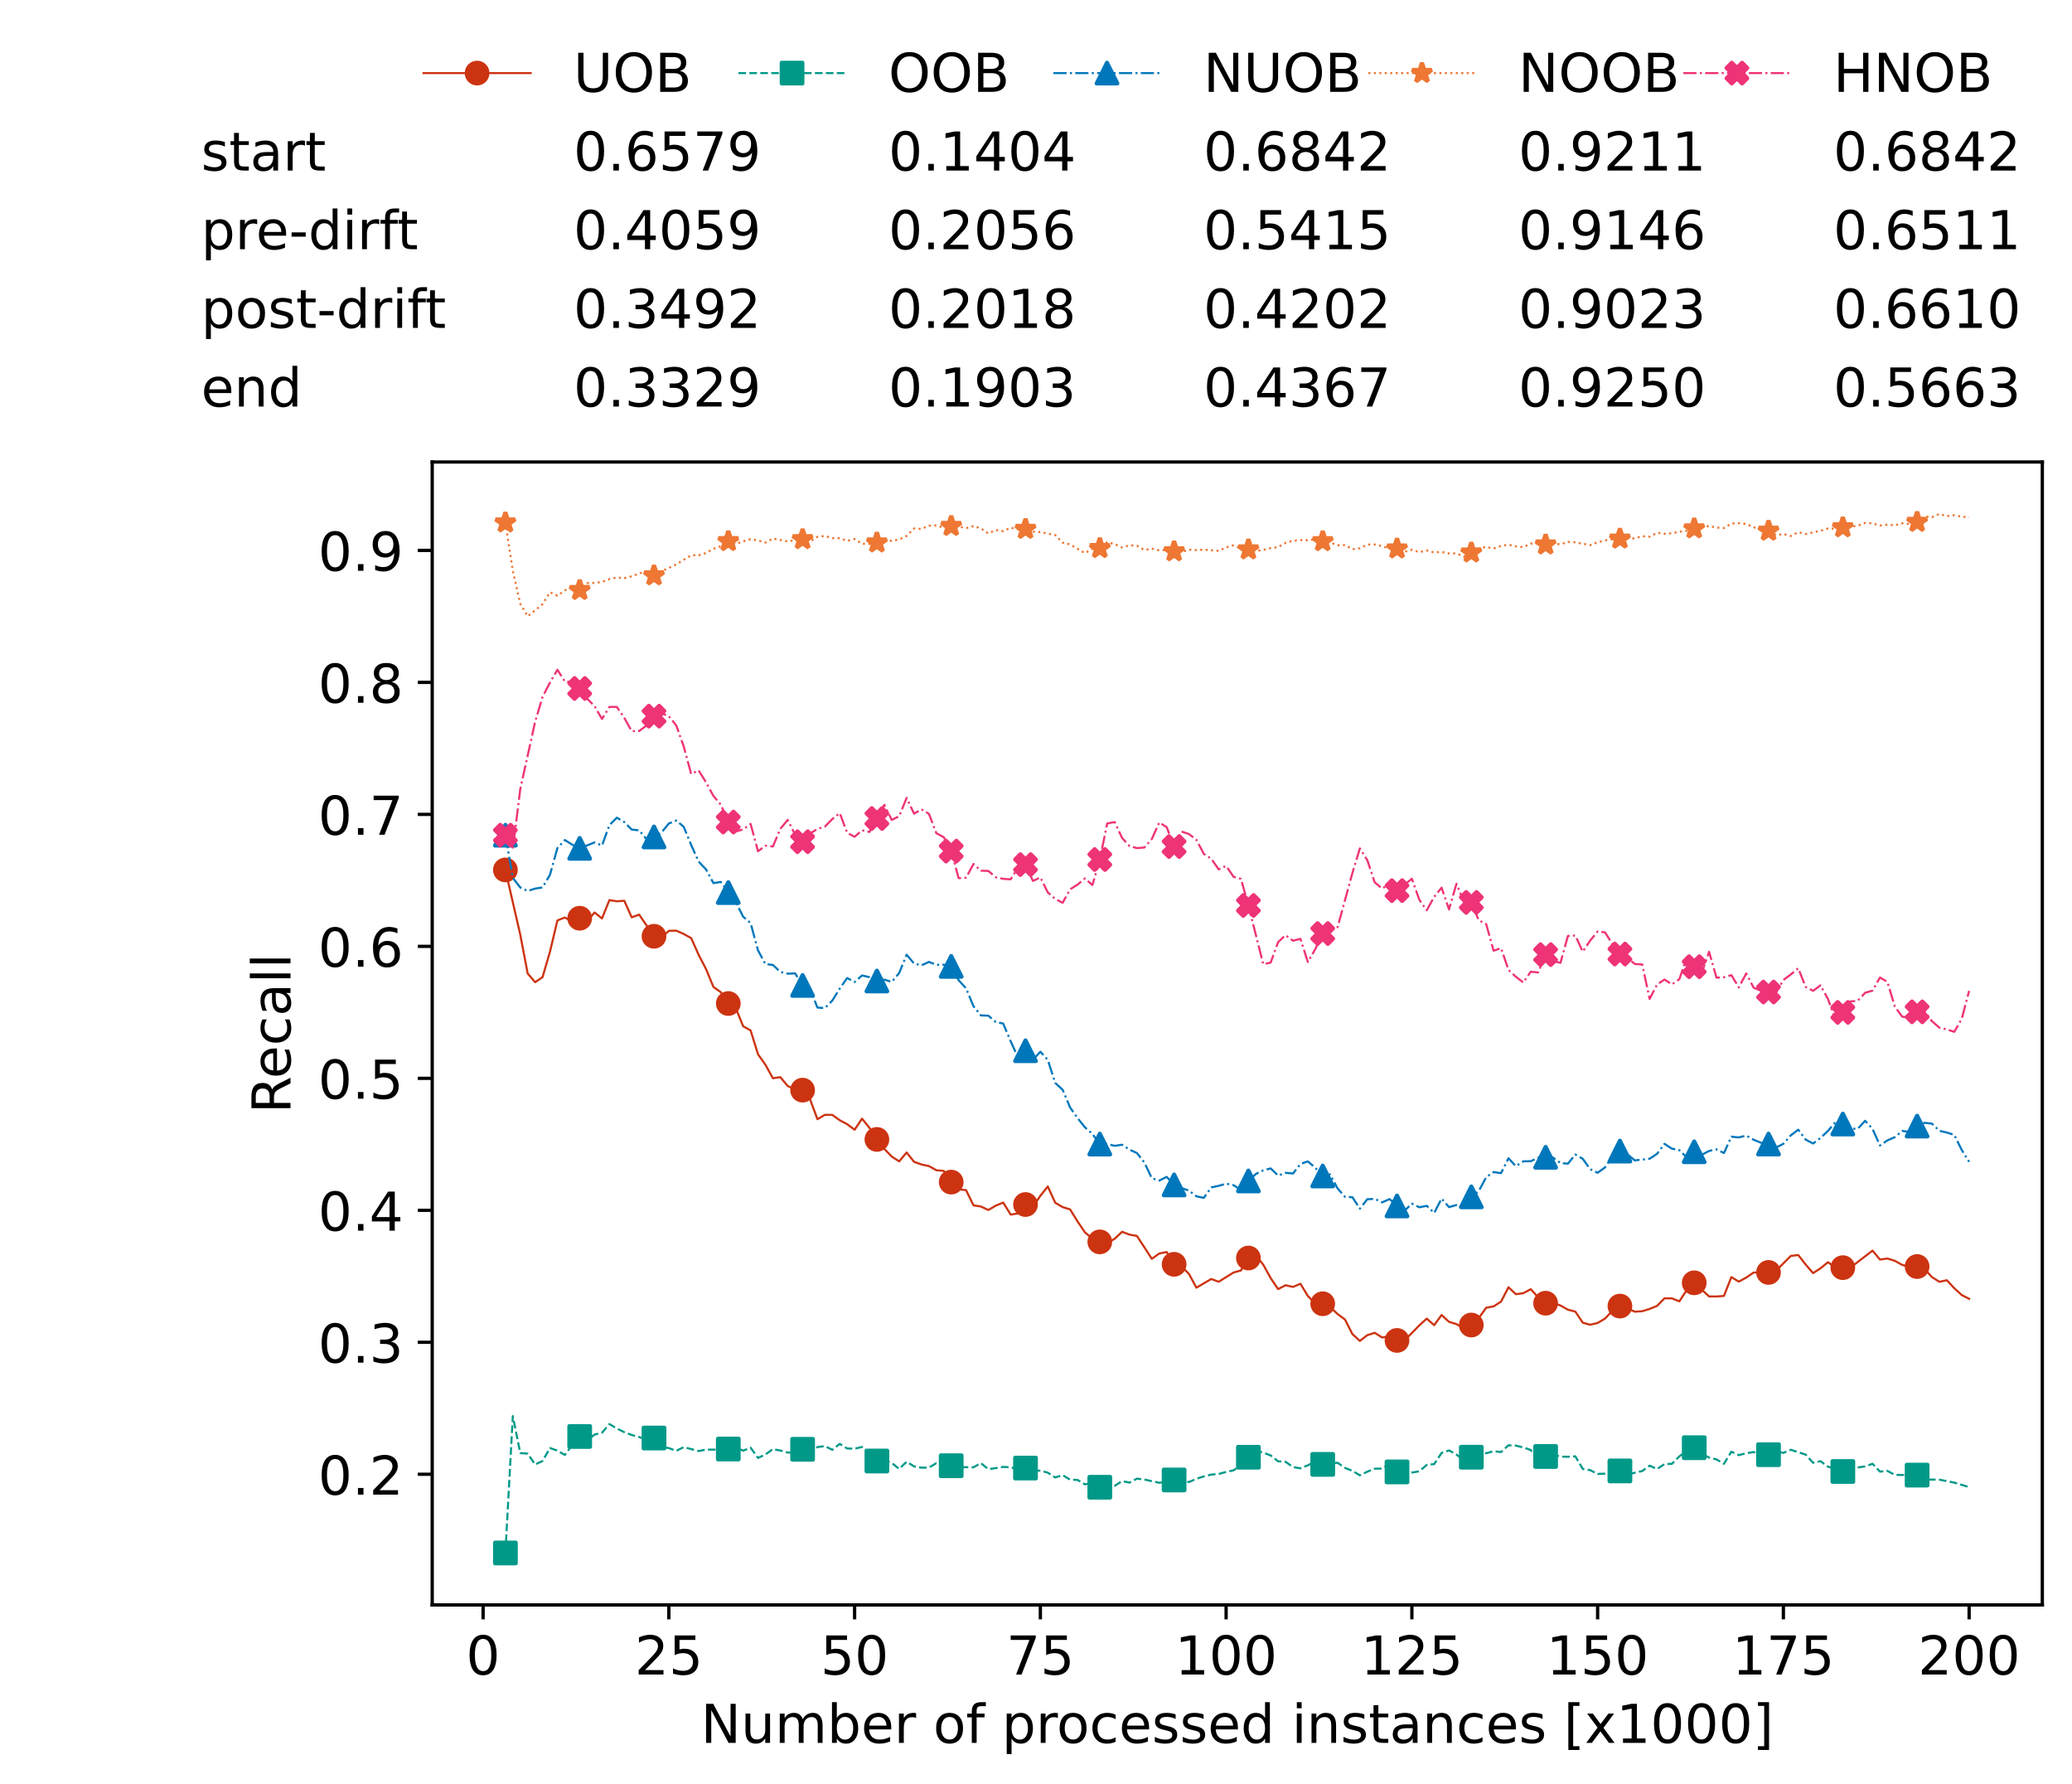 <?xml version="1.0" encoding="utf-8" standalone="no"?>
<!DOCTYPE svg PUBLIC "-//W3C//DTD SVG 1.1//EN"
  "http://www.w3.org/Graphics/SVG/1.1/DTD/svg11.dtd">
<!-- Created with matplotlib (https://matplotlib.org/) -->
<svg height="432.615pt" version="1.1" viewBox="0 0 502.65 432.615" width="502.65pt" xmlns="http://www.w3.org/2000/svg" xmlns:xlink="http://www.w3.org/1999/xlink">
 <defs>
  <style type="text/css">*{stroke-linecap:butt;stroke-linejoin:round;}</style>
 </defs>
 <g id="figure_1">
  <g id="patch_1">
   <path d="M 0 432.615 
L 502.65 432.615 
L 502.65 0 
L 0 0 
z
" style="fill:#ffffff;"/>
  </g>
  <g id="axes_1">
   <g id="patch_2">
    <path d="M 104.85 389.252 
L 495.45 389.252 
L 495.45 112.052 
L 104.85 112.052 
z
" style="fill:#ffffff;"/>
   </g>
   <g id="matplotlib.axis_1">
    <g id="xtick_1">
     <g id="line2d_1">
      <defs>
       <path d="M 0 0 
L 0 3.5 
" id="mff0f698256" style="stroke:#000000;stroke-width:0.8;"/>
      </defs>
      <g>
       <use style="stroke:#000000;stroke-width:0.8;" x="117.197" xlink:href="#mff0f698256" y="389.252"/>
      </g>
     </g>
     <g id="text_1">
      <!-- 0 -->
      <g transform="translate(113.061 406.13)scale(0.13 -0.13)">
       <defs>
        <path d="M 31.781 66.406 
Q 24.172 66.406 20.328 58.906 
Q 16.5 51.422 16.5 36.375 
Q 16.5 21.391 20.328 13.891 
Q 24.172 6.391 31.781 6.391 
Q 39.453 6.391 43.281 13.891 
Q 47.125 21.391 47.125 36.375 
Q 47.125 51.422 43.281 58.906 
Q 39.453 66.406 31.781 66.406 
z
M 31.781 74.219 
Q 44.047 74.219 50.516 64.516 
Q 56.984 54.828 56.984 36.375 
Q 56.984 17.969 50.516 8.266 
Q 44.047 -1.422 31.781 -1.422 
Q 19.531 -1.422 13.062 8.266 
Q 6.594 17.969 6.594 36.375 
Q 6.594 54.828 13.062 64.516 
Q 19.531 74.219 31.781 74.219 
z
" id="DejaVuSans-48"/>
       </defs>
       <use xlink:href="#DejaVuSans-48"/>
      </g>
     </g>
    </g>
    <g id="xtick_2">
     <g id="line2d_2">
      <g>
       <use style="stroke:#000000;stroke-width:0.8;" x="162.259" xlink:href="#mff0f698256" y="389.252"/>
      </g>
     </g>
     <g id="text_2">
      <!-- 25 -->
      <g transform="translate(153.988 406.13)scale(0.13 -0.13)">
       <defs>
        <path d="M 19.188 8.297 
L 53.609 8.297 
L 53.609 0 
L 7.328 0 
L 7.328 8.297 
Q 12.938 14.109 22.625 23.891 
Q 32.328 33.688 34.812 36.531 
Q 39.547 41.844 41.422 45.531 
Q 43.312 49.219 43.312 52.781 
Q 43.312 58.594 39.234 62.25 
Q 35.156 65.922 28.609 65.922 
Q 23.969 65.922 18.812 64.312 
Q 13.672 62.703 7.812 59.422 
L 7.812 69.391 
Q 13.766 71.781 18.938 73 
Q 24.125 74.219 28.422 74.219 
Q 39.75 74.219 46.484 68.547 
Q 53.219 62.891 53.219 53.422 
Q 53.219 48.922 51.531 44.891 
Q 49.859 40.875 45.406 35.406 
Q 44.188 33.984 37.641 27.219 
Q 31.109 20.453 19.188 8.297 
z
" id="DejaVuSans-50"/>
        <path d="M 10.797 72.906 
L 49.516 72.906 
L 49.516 64.594 
L 19.828 64.594 
L 19.828 46.734 
Q 21.969 47.469 24.109 47.828 
Q 26.266 48.188 28.422 48.188 
Q 40.625 48.188 47.75 41.5 
Q 54.891 34.812 54.891 23.391 
Q 54.891 11.625 47.562 5.094 
Q 40.234 -1.422 26.906 -1.422 
Q 22.312 -1.422 17.547 -0.641 
Q 12.797 0.141 7.719 1.703 
L 7.719 11.625 
Q 12.109 9.234 16.797 8.062 
Q 21.484 6.891 26.703 6.891 
Q 35.156 6.891 40.078 11.328 
Q 45.016 15.766 45.016 23.391 
Q 45.016 31 40.078 35.438 
Q 35.156 39.891 26.703 39.891 
Q 22.75 39.891 18.812 39.016 
Q 14.891 38.141 10.797 36.281 
z
" id="DejaVuSans-53"/>
       </defs>
       <use xlink:href="#DejaVuSans-50"/>
       <use x="63.623" xlink:href="#DejaVuSans-53"/>
      </g>
     </g>
    </g>
    <g id="xtick_3">
     <g id="line2d_3">
      <g>
       <use style="stroke:#000000;stroke-width:0.8;" x="207.322" xlink:href="#mff0f698256" y="389.252"/>
      </g>
     </g>
     <g id="text_3">
      <!-- 50 -->
      <g transform="translate(199.05 406.13)scale(0.13 -0.13)">
       <use xlink:href="#DejaVuSans-53"/>
       <use x="63.623" xlink:href="#DejaVuSans-48"/>
      </g>
     </g>
    </g>
    <g id="xtick_4">
     <g id="line2d_4">
      <g>
       <use style="stroke:#000000;stroke-width:0.8;" x="252.384" xlink:href="#mff0f698256" y="389.252"/>
      </g>
     </g>
     <g id="text_4">
      <!-- 75 -->
      <g transform="translate(244.113 406.13)scale(0.13 -0.13)">
       <defs>
        <path d="M 8.203 72.906 
L 55.078 72.906 
L 55.078 68.703 
L 28.609 0 
L 18.312 0 
L 43.219 64.594 
L 8.203 64.594 
z
" id="DejaVuSans-55"/>
       </defs>
       <use xlink:href="#DejaVuSans-55"/>
       <use x="63.623" xlink:href="#DejaVuSans-53"/>
      </g>
     </g>
    </g>
    <g id="xtick_5">
     <g id="line2d_5">
      <g>
       <use style="stroke:#000000;stroke-width:0.8;" x="297.446" xlink:href="#mff0f698256" y="389.252"/>
      </g>
     </g>
     <g id="text_5">
      <!-- 100 -->
      <g transform="translate(285.039 406.13)scale(0.13 -0.13)">
       <defs>
        <path d="M 12.406 8.297 
L 28.516 8.297 
L 28.516 63.922 
L 10.984 60.406 
L 10.984 69.391 
L 28.422 72.906 
L 38.281 72.906 
L 38.281 8.297 
L 54.391 8.297 
L 54.391 0 
L 12.406 0 
z
" id="DejaVuSans-49"/>
       </defs>
       <use xlink:href="#DejaVuSans-49"/>
       <use x="63.623" xlink:href="#DejaVuSans-48"/>
       <use x="127.246" xlink:href="#DejaVuSans-48"/>
      </g>
     </g>
    </g>
    <g id="xtick_6">
     <g id="line2d_6">
      <g>
       <use style="stroke:#000000;stroke-width:0.8;" x="342.509" xlink:href="#mff0f698256" y="389.252"/>
      </g>
     </g>
     <g id="text_6">
      <!-- 125 -->
      <g transform="translate(330.102 406.13)scale(0.13 -0.13)">
       <use xlink:href="#DejaVuSans-49"/>
       <use x="63.623" xlink:href="#DejaVuSans-50"/>
       <use x="127.246" xlink:href="#DejaVuSans-53"/>
      </g>
     </g>
    </g>
    <g id="xtick_7">
     <g id="line2d_7">
      <g>
       <use style="stroke:#000000;stroke-width:0.8;" x="387.571" xlink:href="#mff0f698256" y="389.252"/>
      </g>
     </g>
     <g id="text_7">
      <!-- 150 -->
      <g transform="translate(375.164 406.13)scale(0.13 -0.13)">
       <use xlink:href="#DejaVuSans-49"/>
       <use x="63.623" xlink:href="#DejaVuSans-53"/>
       <use x="127.246" xlink:href="#DejaVuSans-48"/>
      </g>
     </g>
    </g>
    <g id="xtick_8">
     <g id="line2d_8">
      <g>
       <use style="stroke:#000000;stroke-width:0.8;" x="432.633" xlink:href="#mff0f698256" y="389.252"/>
      </g>
     </g>
     <g id="text_8">
      <!-- 175 -->
      <g transform="translate(420.226 406.13)scale(0.13 -0.13)">
       <use xlink:href="#DejaVuSans-49"/>
       <use x="63.623" xlink:href="#DejaVuSans-55"/>
       <use x="127.246" xlink:href="#DejaVuSans-53"/>
      </g>
     </g>
    </g>
    <g id="xtick_9">
     <g id="line2d_9">
      <g>
       <use style="stroke:#000000;stroke-width:0.8;" x="477.695" xlink:href="#mff0f698256" y="389.252"/>
      </g>
     </g>
     <g id="text_9">
      <!-- 200 -->
      <g transform="translate(465.289 406.13)scale(0.13 -0.13)">
       <use xlink:href="#DejaVuSans-50"/>
       <use x="63.623" xlink:href="#DejaVuSans-48"/>
       <use x="127.246" xlink:href="#DejaVuSans-48"/>
      </g>
     </g>
    </g>
    <g id="text_10">
     <!-- Number of processed instances [x1000] -->
     <g transform="translate(170.025 422.711)scale(0.13 -0.13)">
      <defs>
       <path d="M 9.812 72.906 
L 23.094 72.906 
L 55.422 11.922 
L 55.422 72.906 
L 64.984 72.906 
L 64.984 0 
L 51.703 0 
L 19.391 60.984 
L 19.391 0 
L 9.812 0 
z
" id="DejaVuSans-78"/>
       <path d="M 8.5 21.578 
L 8.5 54.688 
L 17.484 54.688 
L 17.484 21.922 
Q 17.484 14.156 20.5 10.266 
Q 23.531 6.391 29.594 6.391 
Q 36.859 6.391 41.078 11.031 
Q 45.312 15.672 45.312 23.688 
L 45.312 54.688 
L 54.297 54.688 
L 54.297 0 
L 45.312 0 
L 45.312 8.406 
Q 42.047 3.422 37.719 1 
Q 33.406 -1.422 27.688 -1.422 
Q 18.266 -1.422 13.375 4.438 
Q 8.5 10.297 8.5 21.578 
z
M 31.109 56 
z
" id="DejaVuSans-117"/>
       <path d="M 52 44.188 
Q 55.375 50.25 60.062 53.125 
Q 64.75 56 71.094 56 
Q 79.641 56 84.281 50.016 
Q 88.922 44.047 88.922 33.016 
L 88.922 0 
L 79.891 0 
L 79.891 32.719 
Q 79.891 40.578 77.094 44.375 
Q 74.312 48.188 68.609 48.188 
Q 61.625 48.188 57.562 43.547 
Q 53.516 38.922 53.516 30.906 
L 53.516 0 
L 44.484 0 
L 44.484 32.719 
Q 44.484 40.625 41.703 44.406 
Q 38.922 48.188 33.109 48.188 
Q 26.219 48.188 22.156 43.531 
Q 18.109 38.875 18.109 30.906 
L 18.109 0 
L 9.078 0 
L 9.078 54.688 
L 18.109 54.688 
L 18.109 46.188 
Q 21.188 51.219 25.484 53.609 
Q 29.781 56 35.688 56 
Q 41.656 56 45.828 52.969 
Q 50 49.953 52 44.188 
z
" id="DejaVuSans-109"/>
       <path d="M 48.688 27.297 
Q 48.688 37.203 44.609 42.844 
Q 40.531 48.484 33.406 48.484 
Q 26.266 48.484 22.188 42.844 
Q 18.109 37.203 18.109 27.297 
Q 18.109 17.391 22.188 11.75 
Q 26.266 6.109 33.406 6.109 
Q 40.531 6.109 44.609 11.75 
Q 48.688 17.391 48.688 27.297 
z
M 18.109 46.391 
Q 20.953 51.266 25.266 53.625 
Q 29.594 56 35.594 56 
Q 45.562 56 51.781 48.094 
Q 58.016 40.188 58.016 27.297 
Q 58.016 14.406 51.781 6.484 
Q 45.562 -1.422 35.594 -1.422 
Q 29.594 -1.422 25.266 0.953 
Q 20.953 3.328 18.109 8.203 
L 18.109 0 
L 9.078 0 
L 9.078 75.984 
L 18.109 75.984 
z
" id="DejaVuSans-98"/>
       <path d="M 56.203 29.594 
L 56.203 25.203 
L 14.891 25.203 
Q 15.484 15.922 20.484 11.062 
Q 25.484 6.203 34.422 6.203 
Q 39.594 6.203 44.453 7.469 
Q 49.312 8.734 54.109 11.281 
L 54.109 2.781 
Q 49.266 0.734 44.188 -0.344 
Q 39.109 -1.422 33.891 -1.422 
Q 20.797 -1.422 13.156 6.188 
Q 5.516 13.812 5.516 26.812 
Q 5.516 40.234 12.766 48.109 
Q 20.016 56 32.328 56 
Q 43.359 56 49.781 48.891 
Q 56.203 41.797 56.203 29.594 
z
M 47.219 32.234 
Q 47.125 39.594 43.094 43.984 
Q 39.062 48.391 32.422 48.391 
Q 24.906 48.391 20.391 44.141 
Q 15.875 39.891 15.188 32.172 
z
" id="DejaVuSans-101"/>
       <path d="M 41.109 46.297 
Q 39.594 47.172 37.812 47.578 
Q 36.031 48 33.891 48 
Q 26.266 48 22.188 43.047 
Q 18.109 38.094 18.109 28.812 
L 18.109 0 
L 9.078 0 
L 9.078 54.688 
L 18.109 54.688 
L 18.109 46.188 
Q 20.953 51.172 25.484 53.578 
Q 30.031 56 36.531 56 
Q 37.453 56 38.578 55.875 
Q 39.703 55.766 41.062 55.516 
z
" id="DejaVuSans-114"/>
       <path id="DejaVuSans-32"/>
       <path d="M 30.609 48.391 
Q 23.391 48.391 19.188 42.75 
Q 14.984 37.109 14.984 27.297 
Q 14.984 17.484 19.156 11.844 
Q 23.344 6.203 30.609 6.203 
Q 37.797 6.203 41.984 11.859 
Q 46.188 17.531 46.188 27.297 
Q 46.188 37.016 41.984 42.703 
Q 37.797 48.391 30.609 48.391 
z
M 30.609 56 
Q 42.328 56 49.016 48.375 
Q 55.719 40.766 55.719 27.297 
Q 55.719 13.875 49.016 6.219 
Q 42.328 -1.422 30.609 -1.422 
Q 18.844 -1.422 12.172 6.219 
Q 5.516 13.875 5.516 27.297 
Q 5.516 40.766 12.172 48.375 
Q 18.844 56 30.609 56 
z
" id="DejaVuSans-111"/>
       <path d="M 37.109 75.984 
L 37.109 68.5 
L 28.516 68.5 
Q 23.688 68.5 21.797 66.547 
Q 19.922 64.594 19.922 59.516 
L 19.922 54.688 
L 34.719 54.688 
L 34.719 47.703 
L 19.922 47.703 
L 19.922 0 
L 10.891 0 
L 10.891 47.703 
L 2.297 47.703 
L 2.297 54.688 
L 10.891 54.688 
L 10.891 58.5 
Q 10.891 67.625 15.141 71.797 
Q 19.391 75.984 28.609 75.984 
z
" id="DejaVuSans-102"/>
       <path d="M 18.109 8.203 
L 18.109 -20.797 
L 9.078 -20.797 
L 9.078 54.688 
L 18.109 54.688 
L 18.109 46.391 
Q 20.953 51.266 25.266 53.625 
Q 29.594 56 35.594 56 
Q 45.562 56 51.781 48.094 
Q 58.016 40.188 58.016 27.297 
Q 58.016 14.406 51.781 6.484 
Q 45.562 -1.422 35.594 -1.422 
Q 29.594 -1.422 25.266 0.953 
Q 20.953 3.328 18.109 8.203 
z
M 48.688 27.297 
Q 48.688 37.203 44.609 42.844 
Q 40.531 48.484 33.406 48.484 
Q 26.266 48.484 22.188 42.844 
Q 18.109 37.203 18.109 27.297 
Q 18.109 17.391 22.188 11.75 
Q 26.266 6.109 33.406 6.109 
Q 40.531 6.109 44.609 11.75 
Q 48.688 17.391 48.688 27.297 
z
" id="DejaVuSans-112"/>
       <path d="M 48.781 52.594 
L 48.781 44.188 
Q 44.969 46.297 41.141 47.344 
Q 37.312 48.391 33.406 48.391 
Q 24.656 48.391 19.812 42.844 
Q 14.984 37.312 14.984 27.297 
Q 14.984 17.281 19.812 11.734 
Q 24.656 6.203 33.406 6.203 
Q 37.312 6.203 41.141 7.25 
Q 44.969 8.297 48.781 10.406 
L 48.781 2.094 
Q 45.016 0.344 40.984 -0.531 
Q 36.969 -1.422 32.422 -1.422 
Q 20.062 -1.422 12.781 6.344 
Q 5.516 14.109 5.516 27.297 
Q 5.516 40.672 12.859 48.328 
Q 20.219 56 33.016 56 
Q 37.156 56 41.109 55.141 
Q 45.062 54.297 48.781 52.594 
z
" id="DejaVuSans-99"/>
       <path d="M 44.281 53.078 
L 44.281 44.578 
Q 40.484 46.531 36.375 47.5 
Q 32.281 48.484 27.875 48.484 
Q 21.188 48.484 17.844 46.438 
Q 14.5 44.391 14.5 40.281 
Q 14.5 37.156 16.891 35.375 
Q 19.281 33.594 26.516 31.984 
L 29.594 31.297 
Q 39.156 29.25 43.188 25.516 
Q 47.219 21.781 47.219 15.094 
Q 47.219 7.469 41.188 3.016 
Q 35.156 -1.422 24.609 -1.422 
Q 20.219 -1.422 15.453 -0.562 
Q 10.688 0.297 5.422 2 
L 5.422 11.281 
Q 10.406 8.688 15.234 7.391 
Q 20.062 6.109 24.812 6.109 
Q 31.156 6.109 34.562 8.281 
Q 37.984 10.453 37.984 14.406 
Q 37.984 18.062 35.516 20.016 
Q 33.062 21.969 24.703 23.781 
L 21.578 24.516 
Q 13.234 26.266 9.516 29.906 
Q 5.812 33.547 5.812 39.891 
Q 5.812 47.609 11.281 51.797 
Q 16.75 56 26.812 56 
Q 31.781 56 36.172 55.266 
Q 40.578 54.547 44.281 53.078 
z
" id="DejaVuSans-115"/>
       <path d="M 45.406 46.391 
L 45.406 75.984 
L 54.391 75.984 
L 54.391 0 
L 45.406 0 
L 45.406 8.203 
Q 42.578 3.328 38.25 0.953 
Q 33.938 -1.422 27.875 -1.422 
Q 17.969 -1.422 11.734 6.484 
Q 5.516 14.406 5.516 27.297 
Q 5.516 40.188 11.734 48.094 
Q 17.969 56 27.875 56 
Q 33.938 56 38.25 53.625 
Q 42.578 51.266 45.406 46.391 
z
M 14.797 27.297 
Q 14.797 17.391 18.875 11.75 
Q 22.953 6.109 30.078 6.109 
Q 37.203 6.109 41.297 11.75 
Q 45.406 17.391 45.406 27.297 
Q 45.406 37.203 41.297 42.844 
Q 37.203 48.484 30.078 48.484 
Q 22.953 48.484 18.875 42.844 
Q 14.797 37.203 14.797 27.297 
z
" id="DejaVuSans-100"/>
       <path d="M 9.422 54.688 
L 18.406 54.688 
L 18.406 0 
L 9.422 0 
z
M 9.422 75.984 
L 18.406 75.984 
L 18.406 64.594 
L 9.422 64.594 
z
" id="DejaVuSans-105"/>
       <path d="M 54.891 33.016 
L 54.891 0 
L 45.906 0 
L 45.906 32.719 
Q 45.906 40.484 42.875 44.328 
Q 39.844 48.188 33.797 48.188 
Q 26.516 48.188 22.312 43.547 
Q 18.109 38.922 18.109 30.906 
L 18.109 0 
L 9.078 0 
L 9.078 54.688 
L 18.109 54.688 
L 18.109 46.188 
Q 21.344 51.125 25.703 53.562 
Q 30.078 56 35.797 56 
Q 45.219 56 50.047 50.172 
Q 54.891 44.344 54.891 33.016 
z
" id="DejaVuSans-110"/>
       <path d="M 18.312 70.219 
L 18.312 54.688 
L 36.812 54.688 
L 36.812 47.703 
L 18.312 47.703 
L 18.312 18.016 
Q 18.312 11.328 20.141 9.422 
Q 21.969 7.516 27.594 7.516 
L 36.812 7.516 
L 36.812 0 
L 27.594 0 
Q 17.188 0 13.234 3.875 
Q 9.281 7.766 9.281 18.016 
L 9.281 47.703 
L 2.688 47.703 
L 2.688 54.688 
L 9.281 54.688 
L 9.281 70.219 
z
" id="DejaVuSans-116"/>
       <path d="M 34.281 27.484 
Q 23.391 27.484 19.188 25 
Q 14.984 22.516 14.984 16.5 
Q 14.984 11.719 18.141 8.906 
Q 21.297 6.109 26.703 6.109 
Q 34.188 6.109 38.703 11.406 
Q 43.219 16.703 43.219 25.484 
L 43.219 27.484 
z
M 52.203 31.203 
L 52.203 0 
L 43.219 0 
L 43.219 8.297 
Q 40.141 3.328 35.547 0.953 
Q 30.953 -1.422 24.312 -1.422 
Q 15.922 -1.422 10.953 3.297 
Q 6 8.016 6 15.922 
Q 6 25.141 12.172 29.828 
Q 18.359 34.516 30.609 34.516 
L 43.219 34.516 
L 43.219 35.406 
Q 43.219 41.609 39.141 45 
Q 35.062 48.391 27.688 48.391 
Q 23 48.391 18.547 47.266 
Q 14.109 46.141 10.016 43.891 
L 10.016 52.203 
Q 14.938 54.109 19.578 55.047 
Q 24.219 56 28.609 56 
Q 40.484 56 46.344 49.844 
Q 52.203 43.703 52.203 31.203 
z
" id="DejaVuSans-97"/>
       <path d="M 8.594 75.984 
L 29.297 75.984 
L 29.297 69 
L 17.578 69 
L 17.578 -6.203 
L 29.297 -6.203 
L 29.297 -13.188 
L 8.594 -13.188 
z
" id="DejaVuSans-91"/>
       <path d="M 54.891 54.688 
L 35.109 28.078 
L 55.906 0 
L 45.312 0 
L 29.391 21.484 
L 13.484 0 
L 2.875 0 
L 24.125 28.609 
L 4.688 54.688 
L 15.281 54.688 
L 29.781 35.203 
L 44.281 54.688 
z
" id="DejaVuSans-120"/>
       <path d="M 30.422 75.984 
L 30.422 -13.188 
L 9.719 -13.188 
L 9.719 -6.203 
L 21.391 -6.203 
L 21.391 69 
L 9.719 69 
L 9.719 75.984 
z
" id="DejaVuSans-93"/>
      </defs>
      <use xlink:href="#DejaVuSans-78"/>
      <use x="74.805" xlink:href="#DejaVuSans-117"/>
      <use x="138.184" xlink:href="#DejaVuSans-109"/>
      <use x="235.596" xlink:href="#DejaVuSans-98"/>
      <use x="299.072" xlink:href="#DejaVuSans-101"/>
      <use x="360.596" xlink:href="#DejaVuSans-114"/>
      <use x="401.709" xlink:href="#DejaVuSans-32"/>
      <use x="433.496" xlink:href="#DejaVuSans-111"/>
      <use x="494.678" xlink:href="#DejaVuSans-102"/>
      <use x="529.883" xlink:href="#DejaVuSans-32"/>
      <use x="561.67" xlink:href="#DejaVuSans-112"/>
      <use x="625.146" xlink:href="#DejaVuSans-114"/>
      <use x="664.01" xlink:href="#DejaVuSans-111"/>
      <use x="725.191" xlink:href="#DejaVuSans-99"/>
      <use x="780.172" xlink:href="#DejaVuSans-101"/>
      <use x="841.695" xlink:href="#DejaVuSans-115"/>
      <use x="893.795" xlink:href="#DejaVuSans-115"/>
      <use x="945.895" xlink:href="#DejaVuSans-101"/>
      <use x="1007.418" xlink:href="#DejaVuSans-100"/>
      <use x="1070.895" xlink:href="#DejaVuSans-32"/>
      <use x="1102.682" xlink:href="#DejaVuSans-105"/>
      <use x="1130.465" xlink:href="#DejaVuSans-110"/>
      <use x="1193.844" xlink:href="#DejaVuSans-115"/>
      <use x="1245.943" xlink:href="#DejaVuSans-116"/>
      <use x="1285.152" xlink:href="#DejaVuSans-97"/>
      <use x="1346.432" xlink:href="#DejaVuSans-110"/>
      <use x="1409.811" xlink:href="#DejaVuSans-99"/>
      <use x="1464.791" xlink:href="#DejaVuSans-101"/>
      <use x="1526.314" xlink:href="#DejaVuSans-115"/>
      <use x="1578.414" xlink:href="#DejaVuSans-32"/>
      <use x="1610.201" xlink:href="#DejaVuSans-91"/>
      <use x="1649.215" xlink:href="#DejaVuSans-120"/>
      <use x="1708.395" xlink:href="#DejaVuSans-49"/>
      <use x="1772.018" xlink:href="#DejaVuSans-48"/>
      <use x="1835.641" xlink:href="#DejaVuSans-48"/>
      <use x="1899.264" xlink:href="#DejaVuSans-48"/>
      <use x="1962.887" xlink:href="#DejaVuSans-93"/>
     </g>
    </g>
   </g>
   <g id="matplotlib.axis_2">
    <g id="ytick_1">
     <g id="line2d_10">
      <defs>
       <path d="M 0 0 
L -3.5 0 
" id="m9c52bc1a2a" style="stroke:#000000;stroke-width:0.8;"/>
      </defs>
      <g>
       <use style="stroke:#000000;stroke-width:0.8;" x="104.85" xlink:href="#m9c52bc1a2a" y="357.559"/>
      </g>
     </g>
     <g id="text_11">
      <!-- 0.2 -->
      <g transform="translate(77.176 362.498)scale(0.13 -0.13)">
       <defs>
        <path d="M 10.688 12.406 
L 21 12.406 
L 21 0 
L 10.688 0 
z
" id="DejaVuSans-46"/>
       </defs>
       <use xlink:href="#DejaVuSans-48"/>
       <use x="63.623" xlink:href="#DejaVuSans-46"/>
       <use x="95.41" xlink:href="#DejaVuSans-50"/>
      </g>
     </g>
    </g>
    <g id="ytick_2">
     <g id="line2d_11">
      <g>
       <use style="stroke:#000000;stroke-width:0.8;" x="104.85" xlink:href="#m9c52bc1a2a" y="325.549"/>
      </g>
     </g>
     <g id="text_12">
      <!-- 0.3 -->
      <g transform="translate(77.176 330.488)scale(0.13 -0.13)">
       <defs>
        <path d="M 40.578 39.312 
Q 47.656 37.797 51.625 33 
Q 55.609 28.219 55.609 21.188 
Q 55.609 10.406 48.188 4.484 
Q 40.766 -1.422 27.094 -1.422 
Q 22.516 -1.422 17.656 -0.516 
Q 12.797 0.391 7.625 2.203 
L 7.625 11.719 
Q 11.719 9.328 16.594 8.109 
Q 21.484 6.891 26.812 6.891 
Q 36.078 6.891 40.938 10.547 
Q 45.797 14.203 45.797 21.188 
Q 45.797 27.641 41.281 31.266 
Q 36.766 34.906 28.719 34.906 
L 20.219 34.906 
L 20.219 43.016 
L 29.109 43.016 
Q 36.375 43.016 40.234 45.922 
Q 44.094 48.828 44.094 54.297 
Q 44.094 59.906 40.109 62.906 
Q 36.141 65.922 28.719 65.922 
Q 24.656 65.922 20.016 65.031 
Q 15.375 64.156 9.812 62.312 
L 9.812 71.094 
Q 15.438 72.656 20.344 73.438 
Q 25.25 74.219 29.594 74.219 
Q 40.828 74.219 47.359 69.109 
Q 53.906 64.016 53.906 55.328 
Q 53.906 49.266 50.438 45.094 
Q 46.969 40.922 40.578 39.312 
z
" id="DejaVuSans-51"/>
       </defs>
       <use xlink:href="#DejaVuSans-48"/>
       <use x="63.623" xlink:href="#DejaVuSans-46"/>
       <use x="95.41" xlink:href="#DejaVuSans-51"/>
      </g>
     </g>
    </g>
    <g id="ytick_3">
     <g id="line2d_12">
      <g>
       <use style="stroke:#000000;stroke-width:0.8;" x="104.85" xlink:href="#m9c52bc1a2a" y="293.54"/>
      </g>
     </g>
     <g id="text_13">
      <!-- 0.4 -->
      <g transform="translate(77.176 298.479)scale(0.13 -0.13)">
       <defs>
        <path d="M 37.797 64.312 
L 12.891 25.391 
L 37.797 25.391 
z
M 35.203 72.906 
L 47.609 72.906 
L 47.609 25.391 
L 58.016 25.391 
L 58.016 17.188 
L 47.609 17.188 
L 47.609 0 
L 37.797 0 
L 37.797 17.188 
L 4.891 17.188 
L 4.891 26.703 
z
" id="DejaVuSans-52"/>
       </defs>
       <use xlink:href="#DejaVuSans-48"/>
       <use x="63.623" xlink:href="#DejaVuSans-46"/>
       <use x="95.41" xlink:href="#DejaVuSans-52"/>
      </g>
     </g>
    </g>
    <g id="ytick_4">
     <g id="line2d_13">
      <g>
       <use style="stroke:#000000;stroke-width:0.8;" x="104.85" xlink:href="#m9c52bc1a2a" y="261.531"/>
      </g>
     </g>
     <g id="text_14">
      <!-- 0.5 -->
      <g transform="translate(77.176 266.47)scale(0.13 -0.13)">
       <use xlink:href="#DejaVuSans-48"/>
       <use x="63.623" xlink:href="#DejaVuSans-46"/>
       <use x="95.41" xlink:href="#DejaVuSans-53"/>
      </g>
     </g>
    </g>
    <g id="ytick_5">
     <g id="line2d_14">
      <g>
       <use style="stroke:#000000;stroke-width:0.8;" x="104.85" xlink:href="#m9c52bc1a2a" y="229.522"/>
      </g>
     </g>
     <g id="text_15">
      <!-- 0.6 -->
      <g transform="translate(77.176 234.461)scale(0.13 -0.13)">
       <defs>
        <path d="M 33.016 40.375 
Q 26.375 40.375 22.484 35.828 
Q 18.609 31.297 18.609 23.391 
Q 18.609 15.531 22.484 10.953 
Q 26.375 6.391 33.016 6.391 
Q 39.656 6.391 43.531 10.953 
Q 47.406 15.531 47.406 23.391 
Q 47.406 31.297 43.531 35.828 
Q 39.656 40.375 33.016 40.375 
z
M 52.594 71.297 
L 52.594 62.312 
Q 48.875 64.062 45.094 64.984 
Q 41.312 65.922 37.594 65.922 
Q 27.828 65.922 22.672 59.328 
Q 17.531 52.734 16.797 39.406 
Q 19.672 43.656 24.016 45.922 
Q 28.375 48.188 33.594 48.188 
Q 44.578 48.188 50.953 41.516 
Q 57.328 34.859 57.328 23.391 
Q 57.328 12.156 50.688 5.359 
Q 44.047 -1.422 33.016 -1.422 
Q 20.359 -1.422 13.672 8.266 
Q 6.984 17.969 6.984 36.375 
Q 6.984 53.656 15.188 63.938 
Q 23.391 74.219 37.203 74.219 
Q 40.922 74.219 44.703 73.484 
Q 48.484 72.75 52.594 71.297 
z
" id="DejaVuSans-54"/>
       </defs>
       <use xlink:href="#DejaVuSans-48"/>
       <use x="63.623" xlink:href="#DejaVuSans-46"/>
       <use x="95.41" xlink:href="#DejaVuSans-54"/>
      </g>
     </g>
    </g>
    <g id="ytick_6">
     <g id="line2d_15">
      <g>
       <use style="stroke:#000000;stroke-width:0.8;" x="104.85" xlink:href="#m9c52bc1a2a" y="197.513"/>
      </g>
     </g>
     <g id="text_16">
      <!-- 0.7 -->
      <g transform="translate(77.176 202.452)scale(0.13 -0.13)">
       <use xlink:href="#DejaVuSans-48"/>
       <use x="63.623" xlink:href="#DejaVuSans-46"/>
       <use x="95.41" xlink:href="#DejaVuSans-55"/>
      </g>
     </g>
    </g>
    <g id="ytick_7">
     <g id="line2d_16">
      <g>
       <use style="stroke:#000000;stroke-width:0.8;" x="104.85" xlink:href="#m9c52bc1a2a" y="165.503"/>
      </g>
     </g>
     <g id="text_17">
      <!-- 0.8 -->
      <g transform="translate(77.176 170.442)scale(0.13 -0.13)">
       <defs>
        <path d="M 31.781 34.625 
Q 24.75 34.625 20.719 30.859 
Q 16.703 27.094 16.703 20.516 
Q 16.703 13.922 20.719 10.156 
Q 24.75 6.391 31.781 6.391 
Q 38.812 6.391 42.859 10.172 
Q 46.922 13.969 46.922 20.516 
Q 46.922 27.094 42.891 30.859 
Q 38.875 34.625 31.781 34.625 
z
M 21.922 38.812 
Q 15.578 40.375 12.031 44.719 
Q 8.5 49.078 8.5 55.328 
Q 8.5 64.062 14.719 69.141 
Q 20.953 74.219 31.781 74.219 
Q 42.672 74.219 48.875 69.141 
Q 55.078 64.062 55.078 55.328 
Q 55.078 49.078 51.531 44.719 
Q 48 40.375 41.703 38.812 
Q 48.828 37.156 52.797 32.312 
Q 56.781 27.484 56.781 20.516 
Q 56.781 9.906 50.312 4.234 
Q 43.844 -1.422 31.781 -1.422 
Q 19.734 -1.422 13.25 4.234 
Q 6.781 9.906 6.781 20.516 
Q 6.781 27.484 10.781 32.312 
Q 14.797 37.156 21.922 38.812 
z
M 18.312 54.391 
Q 18.312 48.734 21.844 45.562 
Q 25.391 42.391 31.781 42.391 
Q 38.141 42.391 41.719 45.562 
Q 45.312 48.734 45.312 54.391 
Q 45.312 60.062 41.719 63.234 
Q 38.141 66.406 31.781 66.406 
Q 25.391 66.406 21.844 63.234 
Q 18.312 60.062 18.312 54.391 
z
" id="DejaVuSans-56"/>
       </defs>
       <use xlink:href="#DejaVuSans-48"/>
       <use x="63.623" xlink:href="#DejaVuSans-46"/>
       <use x="95.41" xlink:href="#DejaVuSans-56"/>
      </g>
     </g>
    </g>
    <g id="ytick_8">
     <g id="line2d_17">
      <g>
       <use style="stroke:#000000;stroke-width:0.8;" x="104.85" xlink:href="#m9c52bc1a2a" y="133.494"/>
      </g>
     </g>
     <g id="text_18">
      <!-- 0.9 -->
      <g transform="translate(77.176 138.433)scale(0.13 -0.13)">
       <defs>
        <path d="M 10.984 1.516 
L 10.984 10.5 
Q 14.703 8.734 18.5 7.812 
Q 22.312 6.891 25.984 6.891 
Q 35.75 6.891 40.891 13.453 
Q 46.047 20.016 46.781 33.406 
Q 43.953 29.203 39.594 26.953 
Q 35.25 24.703 29.984 24.703 
Q 19.047 24.703 12.672 31.312 
Q 6.297 37.938 6.297 49.422 
Q 6.297 60.641 12.938 67.422 
Q 19.578 74.219 30.609 74.219 
Q 43.266 74.219 49.922 64.516 
Q 56.594 54.828 56.594 36.375 
Q 56.594 19.141 48.406 8.859 
Q 40.234 -1.422 26.422 -1.422 
Q 22.703 -1.422 18.891 -0.688 
Q 15.094 0.047 10.984 1.516 
z
M 30.609 32.422 
Q 37.25 32.422 41.125 36.953 
Q 45.016 41.5 45.016 49.422 
Q 45.016 57.281 41.125 61.844 
Q 37.25 66.406 30.609 66.406 
Q 23.969 66.406 20.094 61.844 
Q 16.219 57.281 16.219 49.422 
Q 16.219 41.5 20.094 36.953 
Q 23.969 32.422 30.609 32.422 
z
" id="DejaVuSans-57"/>
       </defs>
       <use xlink:href="#DejaVuSans-48"/>
       <use x="63.623" xlink:href="#DejaVuSans-46"/>
       <use x="95.41" xlink:href="#DejaVuSans-57"/>
      </g>
     </g>
    </g>
    <g id="text_19">
     <!-- Recall -->
     <g transform="translate(70.472 270.044)rotate(-90)scale(0.13 -0.13)">
      <defs>
       <path d="M 44.391 34.188 
Q 47.562 33.109 50.562 29.594 
Q 53.562 26.078 56.594 19.922 
L 66.609 0 
L 56 0 
L 46.688 18.703 
Q 43.062 26.031 39.672 28.422 
Q 36.281 30.812 30.422 30.812 
L 19.672 30.812 
L 19.672 0 
L 9.812 0 
L 9.812 72.906 
L 32.078 72.906 
Q 44.578 72.906 50.734 67.672 
Q 56.891 62.453 56.891 51.906 
Q 56.891 45.016 53.688 40.469 
Q 50.484 35.938 44.391 34.188 
z
M 19.672 64.797 
L 19.672 38.922 
L 32.078 38.922 
Q 39.203 38.922 42.844 42.219 
Q 46.484 45.516 46.484 51.906 
Q 46.484 58.297 42.844 61.547 
Q 39.203 64.797 32.078 64.797 
z
" id="DejaVuSans-82"/>
       <path d="M 9.422 75.984 
L 18.406 75.984 
L 18.406 0 
L 9.422 0 
z
" id="DejaVuSans-108"/>
      </defs>
      <use xlink:href="#DejaVuSans-82"/>
      <use x="64.982" xlink:href="#DejaVuSans-101"/>
      <use x="126.506" xlink:href="#DejaVuSans-99"/>
      <use x="181.486" xlink:href="#DejaVuSans-97"/>
      <use x="242.766" xlink:href="#DejaVuSans-108"/>
      <use x="270.549" xlink:href="#DejaVuSans-108"/>
     </g>
    </g>
   </g>
   <g id="line2d_18"/>
   <g id="line2d_19"/>
   <g id="line2d_20"/>
   <g id="line2d_21"/>
   <g id="line2d_22"/>
   <g id="line2d_23">
    <path clip-path="url(#pb5de1b0f4f)" d="M 122.605 210.99 
L 126.21 226.685 
L 128.012 236.111 
L 129.815 238.217 
L 131.617 236.995 
L 133.419 230.827 
L 135.222 223.233 
L 137.024 222.533 
L 138.827 223.507 
L 140.629 222.702 
L 142.432 223.402 
L 144.234 221.31 
L 146.037 222.754 
L 147.839 218.307 
L 149.642 218.594 
L 151.444 218.464 
L 153.247 222.482 
L 155.049 221.827 
L 158.654 227.076 
L 160.457 227.404 
L 162.259 225.758 
L 164.062 225.714 
L 165.864 226.527 
L 167.667 227.514 
L 169.469 231.54 
L 171.272 235.014 
L 173.074 239.378 
L 174.877 240.655 
L 176.679 243.387 
L 178.482 244.478 
L 180.284 248.908 
L 182.087 249.909 
L 183.889 255.697 
L 185.692 258.258 
L 187.494 261.504 
L 189.297 261.254 
L 191.099 263.4 
L 192.902 264.228 
L 194.704 264.398 
L 196.507 266.61 
L 198.309 271.449 
L 200.112 270.383 
L 201.914 270.397 
L 203.717 271.697 
L 205.519 272.657 
L 207.322 273.998 
L 209.124 271.312 
L 210.927 273.552 
L 212.729 276.349 
L 214.532 278.649 
L 216.334 280.52 
L 218.137 281.664 
L 219.939 279.513 
L 221.742 281.785 
L 223.544 282.427 
L 225.347 282.815 
L 227.149 283.821 
L 228.952 283.992 
L 230.754 286.702 
L 232.557 288.447 
L 234.359 288.65 
L 236.162 292.336 
L 237.964 292.621 
L 239.767 293.466 
L 241.569 292.41 
L 243.372 291.663 
L 245.174 294.568 
L 246.976 294.301 
L 248.779 292.138 
L 250.581 292.684 
L 252.384 290.022 
L 254.186 287.76 
L 255.989 291.706 
L 257.791 292.763 
L 259.594 293.315 
L 261.396 296.231 
L 263.199 298.888 
L 265.001 300.398 
L 266.804 301.197 
L 268.606 301.496 
L 270.409 300.445 
L 272.211 298.748 
L 274.014 299.441 
L 275.816 299.754 
L 279.421 305.3 
L 281.224 304.024 
L 283.026 303.66 
L 284.829 306.639 
L 286.631 307.172 
L 288.434 308.967 
L 290.236 312.308 
L 293.841 310.196 
L 295.644 310.872 
L 299.249 308.625 
L 301.051 308.125 
L 302.854 305.111 
L 304.656 304.464 
L 306.459 306.732 
L 308.261 309.995 
L 310.064 312.656 
L 311.866 311.715 
L 313.669 312.124 
L 315.471 311.355 
L 317.274 314.318 
L 319.076 316.166 
L 320.879 316.204 
L 322.681 317.004 
L 324.484 318.693 
L 326.286 320.027 
L 328.089 323.574 
L 329.891 325.215 
L 331.694 323.827 
L 333.496 323.246 
L 335.299 324.388 
L 337.101 324.092 
L 338.904 325.102 
L 340.706 325.127 
L 344.311 321.457 
L 346.114 319.803 
L 347.916 321.398 
L 349.719 318.935 
L 351.521 320.597 
L 353.324 321.14 
L 355.126 322.201 
L 356.928 321.363 
L 358.731 319.673 
L 360.533 317.177 
L 362.336 316.838 
L 364.138 315.691 
L 365.941 312.213 
L 367.743 313.883 
L 369.546 313.645 
L 371.348 312.675 
L 373.151 314.653 
L 374.953 316.071 
L 376.756 315.971 
L 378.558 316.623 
L 380.361 317.65 
L 382.163 318.101 
L 383.966 320.797 
L 385.768 321.294 
L 387.571 320.863 
L 389.373 319.8 
L 391.176 317.869 
L 392.978 316.766 
L 394.781 317.285 
L 396.583 318.133 
L 398.386 318.016 
L 400.188 317.458 
L 401.991 316.719 
L 403.793 314.885 
L 405.596 314.896 
L 407.398 315.615 
L 409.201 312.867 
L 411.003 311.125 
L 414.608 314.429 
L 416.411 314.435 
L 418.213 314.308 
L 420.016 309.737 
L 421.818 310.837 
L 423.621 309.855 
L 425.423 308.632 
L 429.028 308.607 
L 430.831 308.212 
L 434.436 304.605 
L 436.238 304.384 
L 438.041 306.695 
L 439.843 308.774 
L 441.646 307.609 
L 443.448 306.129 
L 445.251 307.423 
L 448.856 307.471 
L 454.263 303.314 
L 456.066 305.486 
L 457.868 305.236 
L 459.671 305.791 
L 461.473 306.789 
L 463.276 307.264 
L 465.078 307.178 
L 466.881 307.787 
L 468.683 309.745 
L 470.485 310.881 
L 472.288 310.498 
L 474.09 312.444 
L 475.893 314.079 
L 477.695 315.008 
L 477.695 315.008 
" style="fill:none;stroke:#cc3311;stroke-linecap:square;stroke-width:0.5;"/>
    <defs>
     <path d="M 0 2.5 
C 0.663 2.5 1.299 2.237 1.768 1.768 
C 2.237 1.299 2.5 0.663 2.5 0 
C 2.5 -0.663 2.237 -1.299 1.768 -1.768 
C 1.299 -2.237 0.663 -2.5 0 -2.5 
C -0.663 -2.5 -1.299 -2.237 -1.768 -1.768 
C -2.237 -1.299 -2.5 -0.663 -2.5 0 
C -2.5 0.663 -2.237 1.299 -1.768 1.768 
C -1.299 2.237 -0.663 2.5 0 2.5 
z
" id="m0aa662ec06" style="stroke:#cc3311;"/>
    </defs>
    <g clip-path="url(#pb5de1b0f4f)">
     <use style="fill:#cc3311;stroke:#cc3311;" x="122.605" xlink:href="#m0aa662ec06" y="210.99"/>
     <use style="fill:#cc3311;stroke:#cc3311;" x="140.629" xlink:href="#m0aa662ec06" y="222.702"/>
     <use style="fill:#cc3311;stroke:#cc3311;" x="158.654" xlink:href="#m0aa662ec06" y="227.076"/>
     <use style="fill:#cc3311;stroke:#cc3311;" x="176.679" xlink:href="#m0aa662ec06" y="243.387"/>
     <use style="fill:#cc3311;stroke:#cc3311;" x="194.704" xlink:href="#m0aa662ec06" y="264.398"/>
     <use style="fill:#cc3311;stroke:#cc3311;" x="212.729" xlink:href="#m0aa662ec06" y="276.349"/>
     <use style="fill:#cc3311;stroke:#cc3311;" x="230.754" xlink:href="#m0aa662ec06" y="286.702"/>
     <use style="fill:#cc3311;stroke:#cc3311;" x="248.779" xlink:href="#m0aa662ec06" y="292.138"/>
     <use style="fill:#cc3311;stroke:#cc3311;" x="266.804" xlink:href="#m0aa662ec06" y="301.197"/>
     <use style="fill:#cc3311;stroke:#cc3311;" x="284.829" xlink:href="#m0aa662ec06" y="306.639"/>
     <use style="fill:#cc3311;stroke:#cc3311;" x="302.854" xlink:href="#m0aa662ec06" y="305.111"/>
     <use style="fill:#cc3311;stroke:#cc3311;" x="320.879" xlink:href="#m0aa662ec06" y="316.204"/>
     <use style="fill:#cc3311;stroke:#cc3311;" x="338.904" xlink:href="#m0aa662ec06" y="325.102"/>
     <use style="fill:#cc3311;stroke:#cc3311;" x="356.928" xlink:href="#m0aa662ec06" y="321.363"/>
     <use style="fill:#cc3311;stroke:#cc3311;" x="374.953" xlink:href="#m0aa662ec06" y="316.071"/>
     <use style="fill:#cc3311;stroke:#cc3311;" x="392.978" xlink:href="#m0aa662ec06" y="316.766"/>
     <use style="fill:#cc3311;stroke:#cc3311;" x="411.003" xlink:href="#m0aa662ec06" y="311.125"/>
     <use style="fill:#cc3311;stroke:#cc3311;" x="429.028" xlink:href="#m0aa662ec06" y="308.607"/>
     <use style="fill:#cc3311;stroke:#cc3311;" x="447.053" xlink:href="#m0aa662ec06" y="307.449"/>
     <use style="fill:#cc3311;stroke:#cc3311;" x="465.078" xlink:href="#m0aa662ec06" y="307.178"/>
    </g>
   </g>
   <g id="line2d_24"/>
   <g id="line2d_25"/>
   <g id="line2d_26"/>
   <g id="line2d_27"/>
   <g id="line2d_28">
    <path clip-path="url(#pb5de1b0f4f)" d="M 122.605 376.652 
L 124.407 343.446 
L 126.21 352.418 
L 128.012 352.56 
L 129.815 355.198 
L 131.617 354.342 
L 133.419 351.196 
L 135.222 351.828 
L 137.024 352.873 
L 138.827 350.451 
L 140.629 348.393 
L 142.432 349.421 
L 144.234 347.936 
L 146.037 347.481 
L 147.839 345.388 
L 149.642 346.471 
L 151.444 347.348 
L 153.247 348.03 
L 155.049 348.532 
L 156.852 349.171 
L 158.654 348.776 
L 160.457 350.891 
L 162.259 351.218 
L 164.062 351.882 
L 165.864 350.98 
L 169.469 351.925 
L 171.272 351.583 
L 174.877 351.571 
L 176.679 351.442 
L 178.482 351.042 
L 180.284 351.832 
L 182.087 351.111 
L 183.889 353.595 
L 185.692 352.762 
L 187.494 351.456 
L 189.297 351.805 
L 191.099 352.291 
L 192.902 352.329 
L 194.704 351.506 
L 196.507 352.077 
L 198.309 350.96 
L 200.112 350.737 
L 201.914 351.625 
L 203.717 350.187 
L 205.519 351.308 
L 207.322 351.36 
L 209.124 350.934 
L 210.927 352.329 
L 212.729 354.349 
L 214.532 354.201 
L 216.334 354.81 
L 218.137 356.267 
L 219.939 354.51 
L 221.742 355.648 
L 223.544 355.963 
L 225.347 355.947 
L 227.149 354.867 
L 228.952 355.678 
L 230.754 355.49 
L 232.557 355.825 
L 236.162 355.872 
L 237.964 354.859 
L 239.767 356.34 
L 243.372 355.777 
L 245.174 355.864 
L 246.976 356.325 
L 248.779 356.057 
L 250.581 356.778 
L 252.384 356.661 
L 254.186 357.173 
L 255.989 358.335 
L 257.791 357.772 
L 259.594 358.863 
L 261.396 358.934 
L 263.199 360.004 
L 265.001 359.666 
L 266.804 360.707 
L 268.606 360.408 
L 270.409 360.362 
L 272.211 359.228 
L 274.014 359.575 
L 275.816 358.622 
L 277.619 358.834 
L 281.224 359.626 
L 283.026 359.399 
L 284.829 358.943 
L 286.631 359.004 
L 288.434 359.453 
L 290.236 358.65 
L 292.039 358.081 
L 293.841 357.638 
L 295.644 357.499 
L 297.446 356.992 
L 299.249 356.604 
L 301.051 355.27 
L 302.854 353.428 
L 304.656 351.877 
L 306.459 352.305 
L 308.261 352.996 
L 310.064 354.42 
L 311.866 354.532 
L 313.669 355.81 
L 315.471 356.118 
L 317.274 355.397 
L 319.076 354.384 
L 320.879 355.162 
L 324.484 354.772 
L 326.286 356.017 
L 328.089 356.739 
L 329.891 357.811 
L 331.694 356.94 
L 333.496 356.208 
L 335.299 356.185 
L 337.101 355.129 
L 338.904 356.993 
L 340.706 357.981 
L 342.509 357.148 
L 344.311 356.837 
L 346.114 355.287 
L 347.916 355.1 
L 349.719 352.387 
L 351.521 351.778 
L 353.324 352.781 
L 355.126 354.174 
L 356.928 353.426 
L 358.731 352.349 
L 360.533 352.456 
L 362.336 351.962 
L 364.138 352.174 
L 365.941 350.535 
L 367.743 350.605 
L 369.546 351.059 
L 371.348 351.676 
L 373.151 354.131 
L 374.953 353.25 
L 376.756 352.739 
L 378.558 353.29 
L 380.361 353.314 
L 382.163 353.206 
L 383.966 356.273 
L 385.768 356.565 
L 387.571 357.483 
L 389.373 357.403 
L 391.176 356.365 
L 392.978 356.749 
L 394.781 357.61 
L 398.386 356.784 
L 400.188 355.466 
L 401.991 356.299 
L 403.793 355.085 
L 405.596 355.024 
L 407.398 353.225 
L 409.201 351.786 
L 411.003 351.115 
L 412.806 352.559 
L 414.608 353.512 
L 416.411 353.961 
L 418.213 355.026 
L 420.016 352.083 
L 421.818 352.921 
L 423.621 352.456 
L 425.423 352.166 
L 427.226 352.937 
L 429.028 352.814 
L 430.831 352.028 
L 432.633 352.371 
L 434.436 351.623 
L 438.041 352.79 
L 439.843 354.774 
L 441.646 354.387 
L 443.448 355.728 
L 445.251 356.198 
L 447.053 356.886 
L 448.856 356.872 
L 450.658 355.921 
L 452.461 355.645 
L 454.263 355.022 
L 456.066 356.918 
L 457.868 356.742 
L 459.671 357.706 
L 461.473 357.735 
L 463.276 357.597 
L 465.078 357.762 
L 466.881 358.826 
L 470.485 358.869 
L 474.09 359.586 
L 477.695 360.676 
L 477.695 360.676 
" style="fill:none;stroke:#009988;stroke-dasharray:1.85,0.8;stroke-dashoffset:0;stroke-width:0.5;"/>
    <defs>
     <path d="M -2.5 2.5 
L 2.5 2.5 
L 2.5 -2.5 
L -2.5 -2.5 
z
" id="mb3efe726af" style="stroke:#009988;stroke-linejoin:miter;"/>
    </defs>
    <g clip-path="url(#pb5de1b0f4f)">
     <use style="fill:#009988;stroke:#009988;stroke-linejoin:miter;" x="122.605" xlink:href="#mb3efe726af" y="376.652"/>
     <use style="fill:#009988;stroke:#009988;stroke-linejoin:miter;" x="140.629" xlink:href="#mb3efe726af" y="348.393"/>
     <use style="fill:#009988;stroke:#009988;stroke-linejoin:miter;" x="158.654" xlink:href="#mb3efe726af" y="348.776"/>
     <use style="fill:#009988;stroke:#009988;stroke-linejoin:miter;" x="176.679" xlink:href="#mb3efe726af" y="351.442"/>
     <use style="fill:#009988;stroke:#009988;stroke-linejoin:miter;" x="194.704" xlink:href="#mb3efe726af" y="351.506"/>
     <use style="fill:#009988;stroke:#009988;stroke-linejoin:miter;" x="212.729" xlink:href="#mb3efe726af" y="354.349"/>
     <use style="fill:#009988;stroke:#009988;stroke-linejoin:miter;" x="230.754" xlink:href="#mb3efe726af" y="355.49"/>
     <use style="fill:#009988;stroke:#009988;stroke-linejoin:miter;" x="248.779" xlink:href="#mb3efe726af" y="356.057"/>
     <use style="fill:#009988;stroke:#009988;stroke-linejoin:miter;" x="266.804" xlink:href="#mb3efe726af" y="360.707"/>
     <use style="fill:#009988;stroke:#009988;stroke-linejoin:miter;" x="284.829" xlink:href="#mb3efe726af" y="358.943"/>
     <use style="fill:#009988;stroke:#009988;stroke-linejoin:miter;" x="302.854" xlink:href="#mb3efe726af" y="353.428"/>
     <use style="fill:#009988;stroke:#009988;stroke-linejoin:miter;" x="320.879" xlink:href="#mb3efe726af" y="355.162"/>
     <use style="fill:#009988;stroke:#009988;stroke-linejoin:miter;" x="338.904" xlink:href="#mb3efe726af" y="356.993"/>
     <use style="fill:#009988;stroke:#009988;stroke-linejoin:miter;" x="356.928" xlink:href="#mb3efe726af" y="353.426"/>
     <use style="fill:#009988;stroke:#009988;stroke-linejoin:miter;" x="374.953" xlink:href="#mb3efe726af" y="353.25"/>
     <use style="fill:#009988;stroke:#009988;stroke-linejoin:miter;" x="392.978" xlink:href="#mb3efe726af" y="356.749"/>
     <use style="fill:#009988;stroke:#009988;stroke-linejoin:miter;" x="411.003" xlink:href="#mb3efe726af" y="351.115"/>
     <use style="fill:#009988;stroke:#009988;stroke-linejoin:miter;" x="429.028" xlink:href="#mb3efe726af" y="352.814"/>
     <use style="fill:#009988;stroke:#009988;stroke-linejoin:miter;" x="447.053" xlink:href="#mb3efe726af" y="356.886"/>
     <use style="fill:#009988;stroke:#009988;stroke-linejoin:miter;" x="465.078" xlink:href="#mb3efe726af" y="357.762"/>
    </g>
   </g>
   <g id="line2d_29"/>
   <g id="line2d_30"/>
   <g id="line2d_31"/>
   <g id="line2d_32"/>
   <g id="line2d_33">
    <path clip-path="url(#pb5de1b0f4f)" d="M 122.605 202.567 
L 124.407 212.913 
L 126.21 215.248 
L 128.012 216.102 
L 129.815 215.51 
L 131.617 215.235 
L 133.419 212.175 
L 135.222 205.688 
L 137.024 203.73 
L 138.827 204.864 
L 140.629 205.753 
L 144.234 204.324 
L 146.037 205.076 
L 147.839 200.11 
L 149.642 198.315 
L 151.444 199.378 
L 153.247 201.206 
L 155.049 201.378 
L 156.852 203.538 
L 158.654 202.99 
L 160.457 201.922 
L 162.259 199.723 
L 164.062 199.001 
L 165.864 200.531 
L 167.667 204.915 
L 169.469 208.941 
L 171.272 210.866 
L 173.074 214.183 
L 174.877 213.901 
L 176.679 216.478 
L 178.482 218.772 
L 180.284 222.33 
L 182.087 223.877 
L 183.889 230.497 
L 185.692 233.835 
L 187.494 234.025 
L 189.297 235.73 
L 191.099 236.154 
L 192.902 236.08 
L 194.704 238.999 
L 196.507 239.9 
L 198.309 244.366 
L 200.112 244.505 
L 201.914 242.672 
L 203.717 239.765 
L 205.519 237.204 
L 207.322 238.16 
L 209.124 236.584 
L 210.927 236.994 
L 212.729 237.927 
L 214.532 237.602 
L 216.334 238.138 
L 218.137 235.986 
L 219.939 231.548 
L 221.742 233.684 
L 223.544 234.122 
L 225.347 233.297 
L 227.149 233.994 
L 228.952 233.978 
L 230.754 234.381 
L 232.557 237.735 
L 234.359 239.706 
L 236.162 244.063 
L 237.964 246.272 
L 239.767 246.339 
L 241.569 247.872 
L 243.372 248.252 
L 245.174 252.537 
L 246.976 256.519 
L 248.779 254.843 
L 250.581 257.02 
L 252.384 255.071 
L 254.186 257.064 
L 255.989 262.66 
L 257.791 264.304 
L 259.594 268.601 
L 261.396 271.164 
L 263.199 273.407 
L 265.001 275.011 
L 266.804 277.472 
L 268.606 277.443 
L 270.409 277.902 
L 272.211 277.633 
L 274.014 278.822 
L 275.816 279.66 
L 277.619 281.954 
L 279.421 285.757 
L 281.224 286.327 
L 283.026 285.429 
L 284.829 287.38 
L 286.631 288.159 
L 288.434 288.758 
L 290.236 290.149 
L 292.039 290.518 
L 293.841 287.986 
L 295.644 287.605 
L 297.446 287.072 
L 299.249 287.45 
L 301.051 288.617 
L 302.854 286.414 
L 304.656 284.729 
L 306.459 283.853 
L 308.261 283.38 
L 310.064 285.124 
L 311.866 284.451 
L 313.669 284.614 
L 315.471 282.305 
L 317.274 281.679 
L 319.076 283.225 
L 320.879 285.215 
L 322.681 284.847 
L 324.484 288.228 
L 326.286 290.273 
L 328.089 290.366 
L 329.891 293.144 
L 331.694 290.858 
L 333.496 290.766 
L 335.299 291.61 
L 337.101 290.813 
L 338.904 292.483 
L 340.706 293.664 
L 342.509 291.924 
L 344.311 292.804 
L 346.114 292.453 
L 347.916 294.183 
L 349.719 290.703 
L 351.521 292.771 
L 353.324 292.26 
L 355.126 292.688 
L 356.928 290.277 
L 358.731 288.884 
L 360.533 285.515 
L 362.336 284.263 
L 364.138 284.533 
L 365.941 280.917 
L 367.743 282.841 
L 369.546 281.659 
L 371.348 281.635 
L 373.151 280.772 
L 374.953 280.68 
L 376.756 280.755 
L 378.558 282.089 
L 380.361 282.232 
L 382.163 280.016 
L 383.966 281.05 
L 385.768 283.584 
L 387.571 284.439 
L 389.373 283.132 
L 391.176 280.429 
L 392.978 279.178 
L 394.781 279.932 
L 396.583 281.434 
L 400.188 281.035 
L 401.991 279.837 
L 403.793 277.422 
L 405.596 278.594 
L 407.398 278.954 
L 409.201 280.717 
L 411.003 279.342 
L 412.806 280.093 
L 414.608 279.14 
L 416.411 278.764 
L 418.213 279.655 
L 420.016 275.687 
L 421.818 275.861 
L 423.621 275.41 
L 425.423 276.435 
L 427.226 277.164 
L 429.028 277.471 
L 430.831 278.328 
L 432.633 277.417 
L 434.436 275.356 
L 436.238 273.991 
L 438.041 276.392 
L 439.843 277.343 
L 441.646 275.998 
L 443.448 274.284 
L 445.251 272.176 
L 447.053 272.618 
L 448.856 273.718 
L 450.658 273.786 
L 452.461 271.829 
L 454.263 273.806 
L 456.066 277.812 
L 457.868 276.59 
L 459.671 275.799 
L 461.473 274.294 
L 463.276 274.548 
L 465.078 273.112 
L 466.881 272.321 
L 468.683 272.524 
L 470.485 274.262 
L 472.288 274.676 
L 474.09 275.267 
L 475.893 278.885 
L 477.695 281.779 
L 477.695 281.779 
" style="fill:none;stroke:#0077bb;stroke-dasharray:3.2,0.8,0.5,0.8;stroke-dashoffset:0;stroke-width:0.5;"/>
    <defs>
     <path d="M 0 -2.5 
L -2.5 2.5 
L 2.5 2.5 
z
" id="m12f9fb9e42" style="stroke:#0077bb;stroke-linejoin:miter;"/>
    </defs>
    <g clip-path="url(#pb5de1b0f4f)">
     <use style="fill:#0077bb;stroke:#0077bb;stroke-linejoin:miter;" x="122.605" xlink:href="#m12f9fb9e42" y="202.567"/>
     <use style="fill:#0077bb;stroke:#0077bb;stroke-linejoin:miter;" x="140.629" xlink:href="#m12f9fb9e42" y="205.753"/>
     <use style="fill:#0077bb;stroke:#0077bb;stroke-linejoin:miter;" x="158.654" xlink:href="#m12f9fb9e42" y="202.99"/>
     <use style="fill:#0077bb;stroke:#0077bb;stroke-linejoin:miter;" x="176.679" xlink:href="#m12f9fb9e42" y="216.478"/>
     <use style="fill:#0077bb;stroke:#0077bb;stroke-linejoin:miter;" x="194.704" xlink:href="#m12f9fb9e42" y="238.999"/>
     <use style="fill:#0077bb;stroke:#0077bb;stroke-linejoin:miter;" x="212.729" xlink:href="#m12f9fb9e42" y="237.927"/>
     <use style="fill:#0077bb;stroke:#0077bb;stroke-linejoin:miter;" x="230.754" xlink:href="#m12f9fb9e42" y="234.381"/>
     <use style="fill:#0077bb;stroke:#0077bb;stroke-linejoin:miter;" x="248.779" xlink:href="#m12f9fb9e42" y="254.843"/>
     <use style="fill:#0077bb;stroke:#0077bb;stroke-linejoin:miter;" x="266.804" xlink:href="#m12f9fb9e42" y="277.472"/>
     <use style="fill:#0077bb;stroke:#0077bb;stroke-linejoin:miter;" x="284.829" xlink:href="#m12f9fb9e42" y="287.38"/>
     <use style="fill:#0077bb;stroke:#0077bb;stroke-linejoin:miter;" x="302.854" xlink:href="#m12f9fb9e42" y="286.414"/>
     <use style="fill:#0077bb;stroke:#0077bb;stroke-linejoin:miter;" x="320.879" xlink:href="#m12f9fb9e42" y="285.215"/>
     <use style="fill:#0077bb;stroke:#0077bb;stroke-linejoin:miter;" x="338.904" xlink:href="#m12f9fb9e42" y="292.483"/>
     <use style="fill:#0077bb;stroke:#0077bb;stroke-linejoin:miter;" x="356.928" xlink:href="#m12f9fb9e42" y="290.277"/>
     <use style="fill:#0077bb;stroke:#0077bb;stroke-linejoin:miter;" x="374.953" xlink:href="#m12f9fb9e42" y="280.68"/>
     <use style="fill:#0077bb;stroke:#0077bb;stroke-linejoin:miter;" x="392.978" xlink:href="#m12f9fb9e42" y="279.178"/>
     <use style="fill:#0077bb;stroke:#0077bb;stroke-linejoin:miter;" x="411.003" xlink:href="#m12f9fb9e42" y="279.342"/>
     <use style="fill:#0077bb;stroke:#0077bb;stroke-linejoin:miter;" x="429.028" xlink:href="#m12f9fb9e42" y="277.471"/>
     <use style="fill:#0077bb;stroke:#0077bb;stroke-linejoin:miter;" x="447.053" xlink:href="#m12f9fb9e42" y="272.618"/>
     <use style="fill:#0077bb;stroke:#0077bb;stroke-linejoin:miter;" x="465.078" xlink:href="#m12f9fb9e42" y="273.112"/>
    </g>
   </g>
   <g id="line2d_34"/>
   <g id="line2d_35"/>
   <g id="line2d_36"/>
   <g id="line2d_37"/>
   <g id="line2d_38">
    <path clip-path="url(#pb5de1b0f4f)" d="M 122.605 126.755 
L 124.407 138.475 
L 126.21 146.417 
L 128.012 149.474 
L 131.617 146.544 
L 133.419 143.625 
L 135.222 144.481 
L 137.024 143.202 
L 138.827 142.128 
L 140.629 143.136 
L 142.432 141.429 
L 144.234 141.371 
L 146.037 141.142 
L 147.839 140.438 
L 149.642 140.073 
L 151.444 140.217 
L 153.247 139.786 
L 155.049 139.089 
L 156.852 138.527 
L 158.654 139.594 
L 160.457 138.571 
L 164.062 136.881 
L 167.667 134.646 
L 169.469 134.695 
L 171.272 134.128 
L 173.074 133.088 
L 174.877 132.469 
L 176.679 131.281 
L 178.482 131.944 
L 180.284 131.294 
L 182.087 130.772 
L 183.889 131.079 
L 185.692 131.581 
L 187.494 130.608 
L 191.099 131.319 
L 192.902 130.992 
L 194.704 130.806 
L 196.507 131.315 
L 198.309 130.198 
L 200.112 129.981 
L 201.914 130.508 
L 203.717 130.536 
L 205.519 131.176 
L 207.322 130.748 
L 209.124 131.87 
L 210.927 131.931 
L 212.729 131.62 
L 214.532 131.096 
L 216.334 131.166 
L 218.137 130.834 
L 219.939 129.982 
L 221.742 128.175 
L 223.544 128.282 
L 225.347 127.506 
L 227.149 127.419 
L 228.952 128.014 
L 230.754 127.608 
L 232.557 127.688 
L 234.359 128.103 
L 236.162 127.587 
L 237.964 128.158 
L 239.767 129.384 
L 241.569 128.551 
L 243.372 128.827 
L 245.174 127.978 
L 246.976 128.385 
L 248.779 128.319 
L 250.581 128.934 
L 252.384 129.05 
L 255.989 129.769 
L 257.791 131.607 
L 259.594 132.038 
L 263.199 134.162 
L 265.001 133.076 
L 266.804 132.969 
L 268.606 131.502 
L 270.409 131.972 
L 272.211 132.772 
L 274.014 132.259 
L 275.816 132.365 
L 277.619 133.411 
L 279.421 133.066 
L 281.224 133.49 
L 283.026 133.337 
L 284.829 133.755 
L 286.631 133.909 
L 288.434 133.311 
L 290.236 133.416 
L 292.039 133.315 
L 295.644 133.599 
L 297.446 132.753 
L 299.249 132.274 
L 301.051 132.94 
L 304.656 133.633 
L 306.459 133.372 
L 308.261 132.946 
L 310.064 132.706 
L 311.866 131.665 
L 313.669 131.15 
L 315.471 130.996 
L 317.274 131.032 
L 319.076 130.762 
L 320.879 131.303 
L 322.681 131.566 
L 324.484 132.24 
L 326.286 132.181 
L 328.089 133.206 
L 329.891 132.972 
L 331.694 132.074 
L 333.496 132.059 
L 335.299 132.459 
L 337.101 133.07 
L 338.904 133.072 
L 340.706 133.823 
L 342.509 133.346 
L 344.311 133.92 
L 346.114 133.516 
L 347.916 133.979 
L 349.719 133.867 
L 351.521 134.236 
L 353.324 134.212 
L 355.126 135 
L 358.731 133.027 
L 360.533 132.647 
L 362.336 133.04 
L 364.138 132.395 
L 365.941 132.105 
L 367.743 132.504 
L 369.546 132.713 
L 371.348 131.857 
L 373.151 131.818 
L 374.953 132.101 
L 376.756 131.778 
L 378.558 132.038 
L 380.361 131.406 
L 382.163 131.544 
L 385.768 132.198 
L 387.571 131.52 
L 389.373 131.078 
L 391.176 130.756 
L 396.583 130.563 
L 398.386 130.046 
L 400.188 130.181 
L 401.991 129.217 
L 403.793 129.472 
L 405.596 129.322 
L 407.398 128.963 
L 409.201 128.739 
L 411.003 128.189 
L 414.608 127.568 
L 416.411 127.95 
L 418.213 128.067 
L 420.016 126.983 
L 421.818 126.865 
L 423.621 127.071 
L 425.423 127.856 
L 427.226 128.517 
L 429.028 128.759 
L 430.831 129.776 
L 432.633 129.507 
L 434.436 130.006 
L 436.238 129.072 
L 438.041 129.517 
L 441.646 128.726 
L 443.448 128.176 
L 445.251 128.192 
L 450.658 127.513 
L 452.461 126.836 
L 454.263 126.924 
L 456.066 127.456 
L 457.868 127.247 
L 459.671 127.411 
L 461.473 126.925 
L 463.276 127.109 
L 465.078 126.616 
L 466.881 125.258 
L 468.683 125.437 
L 470.485 124.652 
L 472.288 125.172 
L 474.09 124.968 
L 475.893 125.303 
L 477.695 125.476 
L 477.695 125.476 
" style="fill:none;stroke:#ee7733;stroke-dasharray:0.5,0.825;stroke-dashoffset:0;stroke-width:0.5;"/>
    <defs>
     <path d="M 0 -2.5 
L -0.561 -0.773 
L -2.378 -0.773 
L -0.908 0.295 
L -1.469 2.023 
L -0 0.955 
L 1.469 2.023 
L 0.908 0.295 
L 2.378 -0.773 
L 0.561 -0.773 
z
" id="m446fc7ad31" style="stroke:#ee7733;stroke-linejoin:bevel;"/>
    </defs>
    <g clip-path="url(#pb5de1b0f4f)">
     <use style="fill:#ee7733;stroke:#ee7733;stroke-linejoin:bevel;" x="122.605" xlink:href="#m446fc7ad31" y="126.755"/>
     <use style="fill:#ee7733;stroke:#ee7733;stroke-linejoin:bevel;" x="140.629" xlink:href="#m446fc7ad31" y="143.136"/>
     <use style="fill:#ee7733;stroke:#ee7733;stroke-linejoin:bevel;" x="158.654" xlink:href="#m446fc7ad31" y="139.594"/>
     <use style="fill:#ee7733;stroke:#ee7733;stroke-linejoin:bevel;" x="176.679" xlink:href="#m446fc7ad31" y="131.281"/>
     <use style="fill:#ee7733;stroke:#ee7733;stroke-linejoin:bevel;" x="194.704" xlink:href="#m446fc7ad31" y="130.806"/>
     <use style="fill:#ee7733;stroke:#ee7733;stroke-linejoin:bevel;" x="212.729" xlink:href="#m446fc7ad31" y="131.62"/>
     <use style="fill:#ee7733;stroke:#ee7733;stroke-linejoin:bevel;" x="230.754" xlink:href="#m446fc7ad31" y="127.608"/>
     <use style="fill:#ee7733;stroke:#ee7733;stroke-linejoin:bevel;" x="248.779" xlink:href="#m446fc7ad31" y="128.319"/>
     <use style="fill:#ee7733;stroke:#ee7733;stroke-linejoin:bevel;" x="266.804" xlink:href="#m446fc7ad31" y="132.969"/>
     <use style="fill:#ee7733;stroke:#ee7733;stroke-linejoin:bevel;" x="284.829" xlink:href="#m446fc7ad31" y="133.755"/>
     <use style="fill:#ee7733;stroke:#ee7733;stroke-linejoin:bevel;" x="302.854" xlink:href="#m446fc7ad31" y="133.287"/>
     <use style="fill:#ee7733;stroke:#ee7733;stroke-linejoin:bevel;" x="320.879" xlink:href="#m446fc7ad31" y="131.303"/>
     <use style="fill:#ee7733;stroke:#ee7733;stroke-linejoin:bevel;" x="338.904" xlink:href="#m446fc7ad31" y="133.072"/>
     <use style="fill:#ee7733;stroke:#ee7733;stroke-linejoin:bevel;" x="356.928" xlink:href="#m446fc7ad31" y="134.036"/>
     <use style="fill:#ee7733;stroke:#ee7733;stroke-linejoin:bevel;" x="374.953" xlink:href="#m446fc7ad31" y="132.101"/>
     <use style="fill:#ee7733;stroke:#ee7733;stroke-linejoin:bevel;" x="392.978" xlink:href="#m446fc7ad31" y="130.67"/>
     <use style="fill:#ee7733;stroke:#ee7733;stroke-linejoin:bevel;" x="411.003" xlink:href="#m446fc7ad31" y="128.189"/>
     <use style="fill:#ee7733;stroke:#ee7733;stroke-linejoin:bevel;" x="429.028" xlink:href="#m446fc7ad31" y="128.759"/>
     <use style="fill:#ee7733;stroke:#ee7733;stroke-linejoin:bevel;" x="447.053" xlink:href="#m446fc7ad31" y="127.932"/>
     <use style="fill:#ee7733;stroke:#ee7733;stroke-linejoin:bevel;" x="465.078" xlink:href="#m446fc7ad31" y="126.616"/>
    </g>
   </g>
   <g id="line2d_39"/>
   <g id="line2d_40"/>
   <g id="line2d_41"/>
   <g id="line2d_42"/>
   <g id="line2d_43">
    <path clip-path="url(#pb5de1b0f4f)" d="M 122.605 202.567 
L 124.407 205.954 
L 126.21 191.404 
L 129.815 175.056 
L 131.617 169.037 
L 133.419 165.543 
L 135.222 162.435 
L 137.024 165.283 
L 138.827 165.443 
L 140.629 166.977 
L 142.432 169.455 
L 144.234 171.262 
L 146.037 174.375 
L 147.839 171.456 
L 149.642 171.452 
L 151.444 174.095 
L 153.247 177.327 
L 155.049 177.291 
L 156.852 175.948 
L 158.654 173.691 
L 160.457 173.006 
L 162.259 173.687 
L 164.062 175.966 
L 165.864 181.032 
L 167.667 187.707 
L 169.469 186.833 
L 171.272 189.737 
L 173.074 193.055 
L 174.877 195.182 
L 176.679 199.376 
L 178.482 201.67 
L 180.284 201.171 
L 182.087 199.832 
L 183.889 206.453 
L 185.692 205.115 
L 187.494 205.304 
L 189.297 201.028 
L 191.099 198.843 
L 192.902 202.485 
L 194.704 204.143 
L 196.507 202.157 
L 198.309 201.04 
L 200.112 200.475 
L 201.914 198.642 
L 203.717 197.191 
L 205.519 201.992 
L 207.322 202.948 
L 209.124 201.372 
L 210.927 201.782 
L 214.532 195.202 
L 216.334 198.855 
L 218.137 197.955 
L 219.939 193.517 
L 221.742 197.339 
L 223.544 196.295 
L 225.347 197.378 
L 227.149 202.076 
L 228.952 203.051 
L 230.754 206.424 
L 232.557 212.979 
L 234.359 212.878 
L 236.162 209.549 
L 237.964 211.17 
L 239.767 211.238 
L 241.569 212.77 
L 243.372 213.15 
L 245.174 213.266 
L 246.976 210.411 
L 248.779 209.695 
L 250.581 213.656 
L 252.384 212.81 
L 254.186 216.437 
L 255.989 218.031 
L 257.791 218.959 
L 259.594 215.685 
L 261.396 214.557 
L 263.199 213.055 
L 265.001 214.659 
L 266.804 208.464 
L 268.606 199.722 
L 270.409 199.371 
L 272.211 203.236 
L 274.014 205.205 
L 275.816 205.695 
L 277.619 205.55 
L 279.421 203.505 
L 281.224 199.473 
L 283.026 200.611 
L 284.829 205.317 
L 286.631 201.688 
L 288.434 202.286 
L 290.236 203.677 
L 292.039 207.106 
L 293.841 208.281 
L 295.644 210.856 
L 297.446 210.009 
L 299.249 212.651 
L 301.051 213.151 
L 302.854 219.603 
L 306.459 233.872 
L 308.261 233.452 
L 310.064 228.49 
L 311.866 226.819 
L 313.669 228.162 
L 315.471 227.7 
L 317.274 233.31 
L 319.076 230.194 
L 320.879 226.414 
L 322.681 225.787 
L 324.484 224.881 
L 328.089 211.706 
L 329.891 205.768 
L 331.694 208.598 
L 333.496 214.008 
L 335.299 215.509 
L 337.101 214.342 
L 338.904 216.012 
L 342.509 213.133 
L 344.311 218.216 
L 346.114 220.782 
L 347.916 217.517 
L 349.719 215.295 
L 351.521 220.565 
L 353.324 214.354 
L 355.126 218.666 
L 356.928 218.867 
L 358.731 223.196 
L 360.533 224.114 
L 362.336 230.586 
L 364.138 229.941 
L 365.941 235.21 
L 367.743 236.899 
L 369.546 238.294 
L 371.348 235.678 
L 373.151 235.852 
L 374.953 231.533 
L 376.756 233.132 
L 378.558 233.513 
L 380.361 227 
L 382.163 226.898 
L 383.966 230.813 
L 385.768 228.112 
L 387.571 225.92 
L 389.373 226.127 
L 391.176 229.004 
L 392.978 231.389 
L 394.781 232.296 
L 396.583 233.798 
L 398.386 233.911 
L 400.188 242.273 
L 401.991 238.772 
L 403.793 237.573 
L 405.596 238.745 
L 407.398 237.486 
L 409.201 232.174 
L 411.003 234.455 
L 412.806 236.019 
L 414.608 230.837 
L 416.411 237.117 
L 418.213 237.015 
L 420.016 236.507 
L 421.818 239.477 
L 423.621 236.096 
L 425.423 239.564 
L 427.226 240.293 
L 430.831 240.811 
L 432.633 237.681 
L 434.436 236.34 
L 436.238 234.826 
L 438.041 239.361 
L 439.843 240.313 
L 441.646 238.967 
L 443.448 242.288 
L 445.251 247.256 
L 447.053 245.542 
L 448.856 242.882 
L 450.658 242.738 
L 452.461 240.781 
L 454.263 240.26 
L 456.066 237.072 
L 457.868 238.141 
L 459.671 244.129 
L 461.473 246.588 
L 463.276 246.842 
L 465.078 245.406 
L 466.881 245.262 
L 468.683 247.683 
L 470.485 249.253 
L 472.288 249.667 
L 474.09 250.258 
L 475.893 247.128 
L 477.695 240.318 
L 477.695 240.318 
" style="fill:none;stroke:#ee3377;stroke-dasharray:3.2,0.8,0.5,0.8;stroke-dashoffset:0;stroke-width:0.5;"/>
    <defs>
     <path d="M -1.25 2.5 
L 0 1.25 
L 1.25 2.5 
L 2.5 1.25 
L 1.25 0 
L 2.5 -1.25 
L 1.25 -2.5 
L 0 -1.25 
L -1.25 -2.5 
L -2.5 -1.25 
L -1.25 0 
L -2.5 1.25 
z
" id="m6187268627" style="stroke:#ee3377;stroke-linejoin:miter;"/>
    </defs>
    <g clip-path="url(#pb5de1b0f4f)">
     <use style="fill:#ee3377;stroke:#ee3377;stroke-linejoin:miter;" x="122.605" xlink:href="#m6187268627" y="202.567"/>
     <use style="fill:#ee3377;stroke:#ee3377;stroke-linejoin:miter;" x="140.629" xlink:href="#m6187268627" y="166.977"/>
     <use style="fill:#ee3377;stroke:#ee3377;stroke-linejoin:miter;" x="158.654" xlink:href="#m6187268627" y="173.691"/>
     <use style="fill:#ee3377;stroke:#ee3377;stroke-linejoin:miter;" x="176.679" xlink:href="#m6187268627" y="199.376"/>
     <use style="fill:#ee3377;stroke:#ee3377;stroke-linejoin:miter;" x="194.704" xlink:href="#m6187268627" y="204.143"/>
     <use style="fill:#ee3377;stroke:#ee3377;stroke-linejoin:miter;" x="212.729" xlink:href="#m6187268627" y="198.519"/>
     <use style="fill:#ee3377;stroke:#ee3377;stroke-linejoin:miter;" x="230.754" xlink:href="#m6187268627" y="206.424"/>
     <use style="fill:#ee3377;stroke:#ee3377;stroke-linejoin:miter;" x="248.779" xlink:href="#m6187268627" y="209.695"/>
     <use style="fill:#ee3377;stroke:#ee3377;stroke-linejoin:miter;" x="266.804" xlink:href="#m6187268627" y="208.464"/>
     <use style="fill:#ee3377;stroke:#ee3377;stroke-linejoin:miter;" x="284.829" xlink:href="#m6187268627" y="205.317"/>
     <use style="fill:#ee3377;stroke:#ee3377;stroke-linejoin:miter;" x="302.854" xlink:href="#m6187268627" y="219.603"/>
     <use style="fill:#ee3377;stroke:#ee3377;stroke-linejoin:miter;" x="320.879" xlink:href="#m6187268627" y="226.414"/>
     <use style="fill:#ee3377;stroke:#ee3377;stroke-linejoin:miter;" x="338.904" xlink:href="#m6187268627" y="216.012"/>
     <use style="fill:#ee3377;stroke:#ee3377;stroke-linejoin:miter;" x="356.928" xlink:href="#m6187268627" y="218.867"/>
     <use style="fill:#ee3377;stroke:#ee3377;stroke-linejoin:miter;" x="374.953" xlink:href="#m6187268627" y="231.533"/>
     <use style="fill:#ee3377;stroke:#ee3377;stroke-linejoin:miter;" x="392.978" xlink:href="#m6187268627" y="231.389"/>
     <use style="fill:#ee3377;stroke:#ee3377;stroke-linejoin:miter;" x="411.003" xlink:href="#m6187268627" y="234.455"/>
     <use style="fill:#ee3377;stroke:#ee3377;stroke-linejoin:miter;" x="429.028" xlink:href="#m6187268627" y="240.6"/>
     <use style="fill:#ee3377;stroke:#ee3377;stroke-linejoin:miter;" x="447.053" xlink:href="#m6187268627" y="245.542"/>
     <use style="fill:#ee3377;stroke:#ee3377;stroke-linejoin:miter;" x="465.078" xlink:href="#m6187268627" y="245.406"/>
    </g>
   </g>
   <g id="line2d_44"/>
   <g id="line2d_45"/>
   <g id="line2d_46"/>
   <g id="line2d_47"/>
   <g id="patch_3">
    <path d="M 104.85 389.252 
L 104.85 112.052 
" style="fill:none;stroke:#000000;stroke-linecap:square;stroke-linejoin:miter;stroke-width:0.8;"/>
   </g>
   <g id="patch_4">
    <path d="M 495.45 389.252 
L 495.45 112.052 
" style="fill:none;stroke:#000000;stroke-linecap:square;stroke-linejoin:miter;stroke-width:0.8;"/>
   </g>
   <g id="patch_5">
    <path d="M 104.85 389.252 
L 495.45 389.252 
" style="fill:none;stroke:#000000;stroke-linecap:square;stroke-linejoin:miter;stroke-width:0.8;"/>
   </g>
   <g id="patch_6">
    <path d="M 104.85 112.052 
L 495.45 112.052 
" style="fill:none;stroke:#000000;stroke-linecap:square;stroke-linejoin:miter;stroke-width:0.8;"/>
   </g>
   <g id="legend_1">
    <g id="line2d_48"/>
    <g id="line2d_49"/>
    <g id="text_20">
     <!--   -->
     <g transform="translate(48.8 22.278)scale(0.13 -0.13)">
      <use xlink:href="#DejaVuSans-32"/>
     </g>
    </g>
    <g id="line2d_50"/>
    <g id="line2d_51"/>
    <g id="text_21">
     <!-- start -->
     <g transform="translate(48.8 41.36)scale(0.13 -0.13)">
      <use xlink:href="#DejaVuSans-115"/>
      <use x="52.1" xlink:href="#DejaVuSans-116"/>
      <use x="91.309" xlink:href="#DejaVuSans-97"/>
      <use x="152.588" xlink:href="#DejaVuSans-114"/>
      <use x="193.701" xlink:href="#DejaVuSans-116"/>
     </g>
    </g>
    <g id="line2d_52"/>
    <g id="line2d_53"/>
    <g id="text_22">
     <!-- pre-dirft -->
     <g transform="translate(48.8 60.441)scale(0.13 -0.13)">
      <defs>
       <path d="M 4.891 31.391 
L 31.203 31.391 
L 31.203 23.391 
L 4.891 23.391 
z
" id="DejaVuSans-45"/>
      </defs>
      <use xlink:href="#DejaVuSans-112"/>
      <use x="63.477" xlink:href="#DejaVuSans-114"/>
      <use x="102.34" xlink:href="#DejaVuSans-101"/>
      <use x="163.863" xlink:href="#DejaVuSans-45"/>
      <use x="199.947" xlink:href="#DejaVuSans-100"/>
      <use x="263.424" xlink:href="#DejaVuSans-105"/>
      <use x="291.207" xlink:href="#DejaVuSans-114"/>
      <use x="332.32" xlink:href="#DejaVuSans-102"/>
      <use x="365.775" xlink:href="#DejaVuSans-116"/>
     </g>
    </g>
    <g id="line2d_54"/>
    <g id="line2d_55"/>
    <g id="text_23">
     <!-- post-drift -->
     <g transform="translate(48.8 79.523)scale(0.13 -0.13)">
      <use xlink:href="#DejaVuSans-112"/>
      <use x="63.477" xlink:href="#DejaVuSans-111"/>
      <use x="124.658" xlink:href="#DejaVuSans-115"/>
      <use x="176.758" xlink:href="#DejaVuSans-116"/>
      <use x="215.967" xlink:href="#DejaVuSans-45"/>
      <use x="252.051" xlink:href="#DejaVuSans-100"/>
      <use x="315.527" xlink:href="#DejaVuSans-114"/>
      <use x="356.641" xlink:href="#DejaVuSans-105"/>
      <use x="384.424" xlink:href="#DejaVuSans-102"/>
      <use x="417.879" xlink:href="#DejaVuSans-116"/>
     </g>
    </g>
    <g id="line2d_56"/>
    <g id="line2d_57"/>
    <g id="text_24">
     <!-- end -->
     <g transform="translate(48.8 98.604)scale(0.13 -0.13)">
      <use xlink:href="#DejaVuSans-101"/>
      <use x="61.523" xlink:href="#DejaVuSans-110"/>
      <use x="124.902" xlink:href="#DejaVuSans-100"/>
     </g>
    </g>
    <g id="line2d_58">
     <path d="M 102.738 17.728 
L 128.738 17.728 
" style="fill:none;stroke:#cc3311;stroke-linecap:square;stroke-width:0.5;"/>
    </g>
    <g id="line2d_59">
     <g>
      <use style="fill:#cc3311;stroke:#cc3311;" x="115.738" xlink:href="#m0aa662ec06" y="17.728"/>
     </g>
    </g>
    <g id="text_25">
     <!-- UOB -->
     <g transform="translate(139.138 22.278)scale(0.13 -0.13)">
      <defs>
       <path d="M 8.688 72.906 
L 18.609 72.906 
L 18.609 28.609 
Q 18.609 16.891 22.844 11.734 
Q 27.094 6.594 36.625 6.594 
Q 46.094 6.594 50.344 11.734 
Q 54.594 16.891 54.594 28.609 
L 54.594 72.906 
L 64.5 72.906 
L 64.5 27.391 
Q 64.5 13.141 57.438 5.859 
Q 50.391 -1.422 36.625 -1.422 
Q 22.797 -1.422 15.734 5.859 
Q 8.688 13.141 8.688 27.391 
z
" id="DejaVuSans-85"/>
       <path d="M 39.406 66.219 
Q 28.656 66.219 22.328 58.203 
Q 16.016 50.203 16.016 36.375 
Q 16.016 22.609 22.328 14.594 
Q 28.656 6.594 39.406 6.594 
Q 50.141 6.594 56.422 14.594 
Q 62.703 22.609 62.703 36.375 
Q 62.703 50.203 56.422 58.203 
Q 50.141 66.219 39.406 66.219 
z
M 39.406 74.219 
Q 54.734 74.219 63.906 63.938 
Q 73.094 53.656 73.094 36.375 
Q 73.094 19.141 63.906 8.859 
Q 54.734 -1.422 39.406 -1.422 
Q 24.031 -1.422 14.812 8.828 
Q 5.609 19.094 5.609 36.375 
Q 5.609 53.656 14.812 63.938 
Q 24.031 74.219 39.406 74.219 
z
" id="DejaVuSans-79"/>
       <path d="M 19.672 34.812 
L 19.672 8.109 
L 35.5 8.109 
Q 43.453 8.109 47.281 11.406 
Q 51.125 14.703 51.125 21.484 
Q 51.125 28.328 47.281 31.562 
Q 43.453 34.812 35.5 34.812 
z
M 19.672 64.797 
L 19.672 42.828 
L 34.281 42.828 
Q 41.5 42.828 45.031 45.531 
Q 48.578 48.25 48.578 53.812 
Q 48.578 59.328 45.031 62.062 
Q 41.5 64.797 34.281 64.797 
z
M 9.812 72.906 
L 35.016 72.906 
Q 46.297 72.906 52.391 68.219 
Q 58.5 63.531 58.5 54.891 
Q 58.5 48.188 55.375 44.234 
Q 52.25 40.281 46.188 39.312 
Q 53.469 37.75 57.5 32.781 
Q 61.531 27.828 61.531 20.406 
Q 61.531 10.641 54.891 5.312 
Q 48.25 0 35.984 0 
L 9.812 0 
z
" id="DejaVuSans-66"/>
      </defs>
      <use xlink:href="#DejaVuSans-85"/>
      <use x="73.193" xlink:href="#DejaVuSans-79"/>
      <use x="151.904" xlink:href="#DejaVuSans-66"/>
     </g>
    </g>
    <g id="line2d_60"/>
    <g id="line2d_61"/>
    <g id="text_26">
     <!-- 0.6579 -->
     <g transform="translate(139.138 41.36)scale(0.13 -0.13)">
      <use xlink:href="#DejaVuSans-48"/>
      <use x="63.623" xlink:href="#DejaVuSans-46"/>
      <use x="95.41" xlink:href="#DejaVuSans-54"/>
      <use x="159.033" xlink:href="#DejaVuSans-53"/>
      <use x="222.656" xlink:href="#DejaVuSans-55"/>
      <use x="286.279" xlink:href="#DejaVuSans-57"/>
     </g>
    </g>
    <g id="line2d_62"/>
    <g id="line2d_63"/>
    <g id="text_27">
     <!-- 0.4059 -->
     <g transform="translate(139.138 60.441)scale(0.13 -0.13)">
      <use xlink:href="#DejaVuSans-48"/>
      <use x="63.623" xlink:href="#DejaVuSans-46"/>
      <use x="95.41" xlink:href="#DejaVuSans-52"/>
      <use x="159.033" xlink:href="#DejaVuSans-48"/>
      <use x="222.656" xlink:href="#DejaVuSans-53"/>
      <use x="286.279" xlink:href="#DejaVuSans-57"/>
     </g>
    </g>
    <g id="line2d_64"/>
    <g id="line2d_65"/>
    <g id="text_28">
     <!-- 0.3492 -->
     <g transform="translate(139.138 79.523)scale(0.13 -0.13)">
      <use xlink:href="#DejaVuSans-48"/>
      <use x="63.623" xlink:href="#DejaVuSans-46"/>
      <use x="95.41" xlink:href="#DejaVuSans-51"/>
      <use x="159.033" xlink:href="#DejaVuSans-52"/>
      <use x="222.656" xlink:href="#DejaVuSans-57"/>
      <use x="286.279" xlink:href="#DejaVuSans-50"/>
     </g>
    </g>
    <g id="line2d_66"/>
    <g id="line2d_67"/>
    <g id="text_29">
     <!-- 0.3329 -->
     <g transform="translate(139.138 98.604)scale(0.13 -0.13)">
      <use xlink:href="#DejaVuSans-48"/>
      <use x="63.623" xlink:href="#DejaVuSans-46"/>
      <use x="95.41" xlink:href="#DejaVuSans-51"/>
      <use x="159.033" xlink:href="#DejaVuSans-51"/>
      <use x="222.656" xlink:href="#DejaVuSans-50"/>
      <use x="286.279" xlink:href="#DejaVuSans-57"/>
     </g>
    </g>
    <g id="line2d_68">
     <path d="M 179.144 17.728 
L 205.144 17.728 
" style="fill:none;stroke:#009988;stroke-dasharray:1.85,0.8;stroke-dashoffset:0;stroke-width:0.5;"/>
    </g>
    <g id="line2d_69">
     <g>
      <use style="fill:#009988;stroke:#009988;stroke-linejoin:miter;" x="192.144" xlink:href="#mb3efe726af" y="17.728"/>
     </g>
    </g>
    <g id="text_30">
     <!-- OOB -->
     <g transform="translate(215.544 22.278)scale(0.13 -0.13)">
      <use xlink:href="#DejaVuSans-79"/>
      <use x="78.711" xlink:href="#DejaVuSans-79"/>
      <use x="157.422" xlink:href="#DejaVuSans-66"/>
     </g>
    </g>
    <g id="line2d_70"/>
    <g id="line2d_71"/>
    <g id="text_31">
     <!-- 0.1404 -->
     <g transform="translate(215.544 41.36)scale(0.13 -0.13)">
      <use xlink:href="#DejaVuSans-48"/>
      <use x="63.623" xlink:href="#DejaVuSans-46"/>
      <use x="95.41" xlink:href="#DejaVuSans-49"/>
      <use x="159.033" xlink:href="#DejaVuSans-52"/>
      <use x="222.656" xlink:href="#DejaVuSans-48"/>
      <use x="286.279" xlink:href="#DejaVuSans-52"/>
     </g>
    </g>
    <g id="line2d_72"/>
    <g id="line2d_73"/>
    <g id="text_32">
     <!-- 0.2056 -->
     <g transform="translate(215.544 60.441)scale(0.13 -0.13)">
      <use xlink:href="#DejaVuSans-48"/>
      <use x="63.623" xlink:href="#DejaVuSans-46"/>
      <use x="95.41" xlink:href="#DejaVuSans-50"/>
      <use x="159.033" xlink:href="#DejaVuSans-48"/>
      <use x="222.656" xlink:href="#DejaVuSans-53"/>
      <use x="286.279" xlink:href="#DejaVuSans-54"/>
     </g>
    </g>
    <g id="line2d_74"/>
    <g id="line2d_75"/>
    <g id="text_33">
     <!-- 0.2018 -->
     <g transform="translate(215.544 79.523)scale(0.13 -0.13)">
      <use xlink:href="#DejaVuSans-48"/>
      <use x="63.623" xlink:href="#DejaVuSans-46"/>
      <use x="95.41" xlink:href="#DejaVuSans-50"/>
      <use x="159.033" xlink:href="#DejaVuSans-48"/>
      <use x="222.656" xlink:href="#DejaVuSans-49"/>
      <use x="286.279" xlink:href="#DejaVuSans-56"/>
     </g>
    </g>
    <g id="line2d_76"/>
    <g id="line2d_77"/>
    <g id="text_34">
     <!-- 0.1903 -->
     <g transform="translate(215.544 98.604)scale(0.13 -0.13)">
      <use xlink:href="#DejaVuSans-48"/>
      <use x="63.623" xlink:href="#DejaVuSans-46"/>
      <use x="95.41" xlink:href="#DejaVuSans-49"/>
      <use x="159.033" xlink:href="#DejaVuSans-57"/>
      <use x="222.656" xlink:href="#DejaVuSans-48"/>
      <use x="286.279" xlink:href="#DejaVuSans-51"/>
     </g>
    </g>
    <g id="line2d_78">
     <path d="M 255.55 17.728 
L 281.55 17.728 
" style="fill:none;stroke:#0077bb;stroke-dasharray:3.2,0.8,0.5,0.8;stroke-dashoffset:0;stroke-width:0.5;"/>
    </g>
    <g id="line2d_79">
     <g>
      <use style="fill:#0077bb;stroke:#0077bb;stroke-linejoin:miter;" x="268.55" xlink:href="#m12f9fb9e42" y="17.728"/>
     </g>
    </g>
    <g id="text_35">
     <!-- NUOB -->
     <g transform="translate(291.95 22.278)scale(0.13 -0.13)">
      <use xlink:href="#DejaVuSans-78"/>
      <use x="74.805" xlink:href="#DejaVuSans-85"/>
      <use x="147.998" xlink:href="#DejaVuSans-79"/>
      <use x="226.709" xlink:href="#DejaVuSans-66"/>
     </g>
    </g>
    <g id="line2d_80"/>
    <g id="line2d_81"/>
    <g id="text_36">
     <!-- 0.6842 -->
     <g transform="translate(291.95 41.36)scale(0.13 -0.13)">
      <use xlink:href="#DejaVuSans-48"/>
      <use x="63.623" xlink:href="#DejaVuSans-46"/>
      <use x="95.41" xlink:href="#DejaVuSans-54"/>
      <use x="159.033" xlink:href="#DejaVuSans-56"/>
      <use x="222.656" xlink:href="#DejaVuSans-52"/>
      <use x="286.279" xlink:href="#DejaVuSans-50"/>
     </g>
    </g>
    <g id="line2d_82"/>
    <g id="line2d_83"/>
    <g id="text_37">
     <!-- 0.5415 -->
     <g transform="translate(291.95 60.441)scale(0.13 -0.13)">
      <use xlink:href="#DejaVuSans-48"/>
      <use x="63.623" xlink:href="#DejaVuSans-46"/>
      <use x="95.41" xlink:href="#DejaVuSans-53"/>
      <use x="159.033" xlink:href="#DejaVuSans-52"/>
      <use x="222.656" xlink:href="#DejaVuSans-49"/>
      <use x="286.279" xlink:href="#DejaVuSans-53"/>
     </g>
    </g>
    <g id="line2d_84"/>
    <g id="line2d_85"/>
    <g id="text_38">
     <!-- 0.4202 -->
     <g transform="translate(291.95 79.523)scale(0.13 -0.13)">
      <use xlink:href="#DejaVuSans-48"/>
      <use x="63.623" xlink:href="#DejaVuSans-46"/>
      <use x="95.41" xlink:href="#DejaVuSans-52"/>
      <use x="159.033" xlink:href="#DejaVuSans-50"/>
      <use x="222.656" xlink:href="#DejaVuSans-48"/>
      <use x="286.279" xlink:href="#DejaVuSans-50"/>
     </g>
    </g>
    <g id="line2d_86"/>
    <g id="line2d_87"/>
    <g id="text_39">
     <!-- 0.4367 -->
     <g transform="translate(291.95 98.604)scale(0.13 -0.13)">
      <use xlink:href="#DejaVuSans-48"/>
      <use x="63.623" xlink:href="#DejaVuSans-46"/>
      <use x="95.41" xlink:href="#DejaVuSans-52"/>
      <use x="159.033" xlink:href="#DejaVuSans-51"/>
      <use x="222.656" xlink:href="#DejaVuSans-54"/>
      <use x="286.279" xlink:href="#DejaVuSans-55"/>
     </g>
    </g>
    <g id="line2d_88">
     <path d="M 331.956 17.728 
L 357.956 17.728 
" style="fill:none;stroke:#ee7733;stroke-dasharray:0.5,0.825;stroke-dashoffset:0;stroke-width:0.5;"/>
    </g>
    <g id="line2d_89">
     <g>
      <use style="fill:#ee7733;stroke:#ee7733;stroke-linejoin:bevel;" x="344.956" xlink:href="#m446fc7ad31" y="17.728"/>
     </g>
    </g>
    <g id="text_40">
     <!-- NOOB -->
     <g transform="translate(368.356 22.278)scale(0.13 -0.13)">
      <use xlink:href="#DejaVuSans-78"/>
      <use x="74.805" xlink:href="#DejaVuSans-79"/>
      <use x="153.516" xlink:href="#DejaVuSans-79"/>
      <use x="232.227" xlink:href="#DejaVuSans-66"/>
     </g>
    </g>
    <g id="line2d_90"/>
    <g id="line2d_91"/>
    <g id="text_41">
     <!-- 0.9211 -->
     <g transform="translate(368.356 41.36)scale(0.13 -0.13)">
      <use xlink:href="#DejaVuSans-48"/>
      <use x="63.623" xlink:href="#DejaVuSans-46"/>
      <use x="95.41" xlink:href="#DejaVuSans-57"/>
      <use x="159.033" xlink:href="#DejaVuSans-50"/>
      <use x="222.656" xlink:href="#DejaVuSans-49"/>
      <use x="286.279" xlink:href="#DejaVuSans-49"/>
     </g>
    </g>
    <g id="line2d_92"/>
    <g id="line2d_93"/>
    <g id="text_42">
     <!-- 0.9146 -->
     <g transform="translate(368.356 60.441)scale(0.13 -0.13)">
      <use xlink:href="#DejaVuSans-48"/>
      <use x="63.623" xlink:href="#DejaVuSans-46"/>
      <use x="95.41" xlink:href="#DejaVuSans-57"/>
      <use x="159.033" xlink:href="#DejaVuSans-49"/>
      <use x="222.656" xlink:href="#DejaVuSans-52"/>
      <use x="286.279" xlink:href="#DejaVuSans-54"/>
     </g>
    </g>
    <g id="line2d_94"/>
    <g id="line2d_95"/>
    <g id="text_43">
     <!-- 0.9023 -->
     <g transform="translate(368.356 79.523)scale(0.13 -0.13)">
      <use xlink:href="#DejaVuSans-48"/>
      <use x="63.623" xlink:href="#DejaVuSans-46"/>
      <use x="95.41" xlink:href="#DejaVuSans-57"/>
      <use x="159.033" xlink:href="#DejaVuSans-48"/>
      <use x="222.656" xlink:href="#DejaVuSans-50"/>
      <use x="286.279" xlink:href="#DejaVuSans-51"/>
     </g>
    </g>
    <g id="line2d_96"/>
    <g id="line2d_97"/>
    <g id="text_44">
     <!-- 0.9250 -->
     <g transform="translate(368.356 98.604)scale(0.13 -0.13)">
      <use xlink:href="#DejaVuSans-48"/>
      <use x="63.623" xlink:href="#DejaVuSans-46"/>
      <use x="95.41" xlink:href="#DejaVuSans-57"/>
      <use x="159.033" xlink:href="#DejaVuSans-50"/>
      <use x="222.656" xlink:href="#DejaVuSans-53"/>
      <use x="286.279" xlink:href="#DejaVuSans-48"/>
     </g>
    </g>
    <g id="line2d_98">
     <path d="M 408.362 17.728 
L 434.362 17.728 
" style="fill:none;stroke:#ee3377;stroke-dasharray:3.2,0.8,0.5,0.8;stroke-dashoffset:0;stroke-width:0.5;"/>
    </g>
    <g id="line2d_99">
     <g>
      <use style="fill:#ee3377;stroke:#ee3377;stroke-linejoin:miter;" x="421.362" xlink:href="#m6187268627" y="17.728"/>
     </g>
    </g>
    <g id="text_45">
     <!-- HNOB -->
     <g transform="translate(444.762 22.278)scale(0.13 -0.13)">
      <defs>
       <path d="M 9.812 72.906 
L 19.672 72.906 
L 19.672 43.016 
L 55.516 43.016 
L 55.516 72.906 
L 65.375 72.906 
L 65.375 0 
L 55.516 0 
L 55.516 34.719 
L 19.672 34.719 
L 19.672 0 
L 9.812 0 
z
" id="DejaVuSans-72"/>
      </defs>
      <use xlink:href="#DejaVuSans-72"/>
      <use x="75.195" xlink:href="#DejaVuSans-78"/>
      <use x="150" xlink:href="#DejaVuSans-79"/>
      <use x="228.711" xlink:href="#DejaVuSans-66"/>
     </g>
    </g>
    <g id="line2d_100"/>
    <g id="line2d_101"/>
    <g id="text_46">
     <!-- 0.6842 -->
     <g transform="translate(444.762 41.36)scale(0.13 -0.13)">
      <use xlink:href="#DejaVuSans-48"/>
      <use x="63.623" xlink:href="#DejaVuSans-46"/>
      <use x="95.41" xlink:href="#DejaVuSans-54"/>
      <use x="159.033" xlink:href="#DejaVuSans-56"/>
      <use x="222.656" xlink:href="#DejaVuSans-52"/>
      <use x="286.279" xlink:href="#DejaVuSans-50"/>
     </g>
    </g>
    <g id="line2d_102"/>
    <g id="line2d_103"/>
    <g id="text_47">
     <!-- 0.6511 -->
     <g transform="translate(444.762 60.441)scale(0.13 -0.13)">
      <use xlink:href="#DejaVuSans-48"/>
      <use x="63.623" xlink:href="#DejaVuSans-46"/>
      <use x="95.41" xlink:href="#DejaVuSans-54"/>
      <use x="159.033" xlink:href="#DejaVuSans-53"/>
      <use x="222.656" xlink:href="#DejaVuSans-49"/>
      <use x="286.279" xlink:href="#DejaVuSans-49"/>
     </g>
    </g>
    <g id="line2d_104"/>
    <g id="line2d_105"/>
    <g id="text_48">
     <!-- 0.6610 -->
     <g transform="translate(444.762 79.523)scale(0.13 -0.13)">
      <use xlink:href="#DejaVuSans-48"/>
      <use x="63.623" xlink:href="#DejaVuSans-46"/>
      <use x="95.41" xlink:href="#DejaVuSans-54"/>
      <use x="159.033" xlink:href="#DejaVuSans-54"/>
      <use x="222.656" xlink:href="#DejaVuSans-49"/>
      <use x="286.279" xlink:href="#DejaVuSans-48"/>
     </g>
    </g>
    <g id="line2d_106"/>
    <g id="line2d_107"/>
    <g id="text_49">
     <!-- 0.5663 -->
     <g transform="translate(444.762 98.604)scale(0.13 -0.13)">
      <use xlink:href="#DejaVuSans-48"/>
      <use x="63.623" xlink:href="#DejaVuSans-46"/>
      <use x="95.41" xlink:href="#DejaVuSans-53"/>
      <use x="159.033" xlink:href="#DejaVuSans-54"/>
      <use x="222.656" xlink:href="#DejaVuSans-54"/>
      <use x="286.279" xlink:href="#DejaVuSans-51"/>
     </g>
    </g>
   </g>
  </g>
 </g>
 <defs>
  <clipPath id="pb5de1b0f4f">
   <rect height="277.2" width="390.6" x="104.85" y="112.052"/>
  </clipPath>
 </defs>
</svg>
